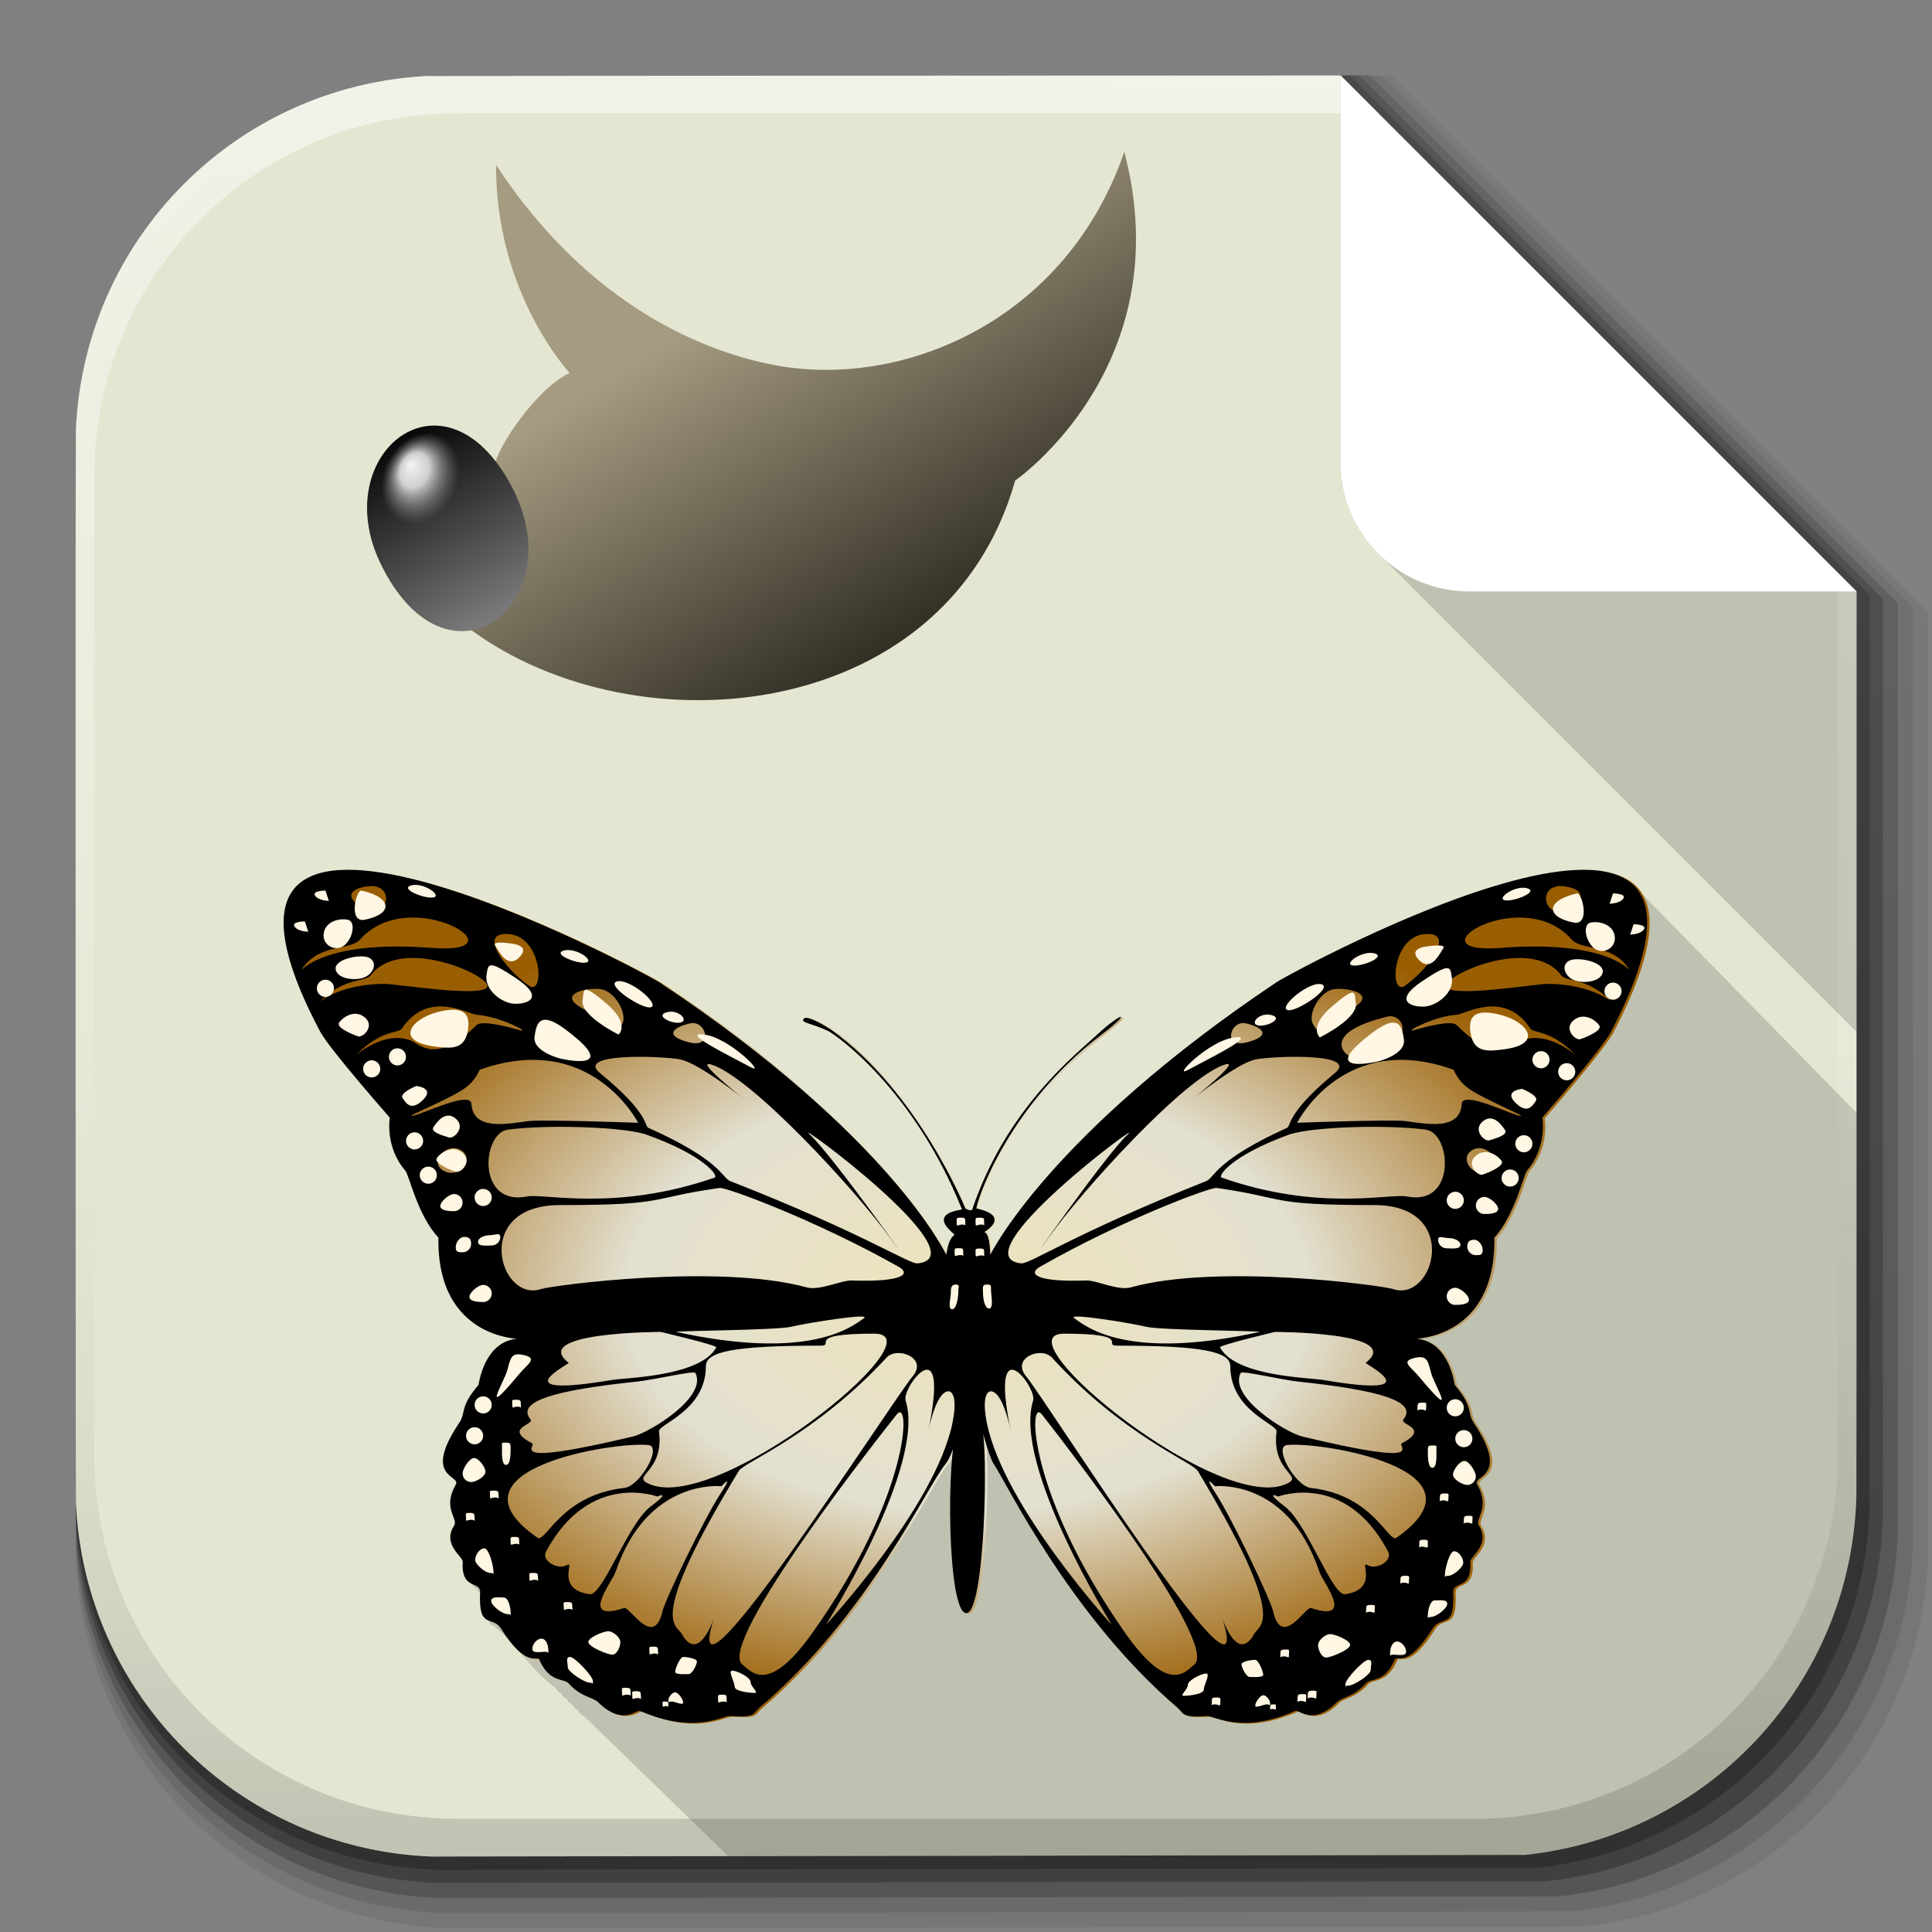 <?xml version="1.0" encoding="UTF-8" standalone="no"?>
<!-- Created with Inkscape (http://www.inkscape.org/) -->

<svg
   xmlns:dc="http://purl.org/dc/elements/1.1/"
   xmlns:cc="http://creativecommons.org/ns#"
   xmlns:rdf="http://www.w3.org/1999/02/22-rdf-syntax-ns#"
   xmlns:svg="http://www.w3.org/2000/svg"
   xmlns="http://www.w3.org/2000/svg"
   xmlns:xlink="http://www.w3.org/1999/xlink"
   xmlns:sodipodi="http://sodipodi.sourceforge.net/DTD/sodipodi-0.dtd"
   xmlns:inkscape="http://www.inkscape.org/namespaces/inkscape"
   width="512"
   height="512"
   id="svg2"
   version="1.1"
   inkscape:version="0.48.4 r9939"
   sodipodi:docname="image-png2.svg"
   inkscape:export-filename="/home/alecive/Scrivania/firefoxTest1.png"
   inkscape:export-xdpi="100"
   inkscape:export-ydpi="100">
  <rect width="100%" height="100%" fill="#808080" stroke="none"/>
  <sodipodi:namedview
     id="base"
     pagecolor="#ffffff"
     bordercolor="#666666"
     borderopacity="1.0"
     inkscape:pageopacity="0.0"
     inkscape:pageshadow="2"
     inkscape:zoom="1.1"
     inkscape:cx="127.18182"
     inkscape:cy="207.38884"
     inkscape:document-units="px"
     inkscape:current-layer="svg2"
     showgrid="false"
     inkscape:window-width="1920"
     inkscape:window-height="1032"
     inkscape:window-x="0"
     inkscape:window-y="0"
     inkscape:window-maximized="1"
     inkscape:object-paths="false"
     inkscape:snap-intersection-paths="false"
     inkscape:object-nodes="true"
     inkscape:snap-smooth-nodes="true"
     inkscape:snap-nodes="true" />
  <defs
     id="defs4">
    <linearGradient
       id="linearGradient3939">
      <stop
         style="stop-color:#ede3bb;stop-opacity:1;"
         offset="0"
         id="stop3941" />
      <stop
         id="stop3966"
         offset="0.5"
         style="stop-color:#e3e0d0;stop-opacity:1;" />
      <stop
         style="stop-color:#9a5e02;stop-opacity:1;"
         offset="1"
         id="stop3943" />
    </linearGradient>
    <inkscape:perspective
       id="perspective3188"
       inkscape:persp3d-origin="256 : 170.66667 : 1"
       inkscape:vp_z="512 : 256 : 1"
       inkscape:vp_y="0 : 1000 : 0"
       inkscape:vp_x="0 : 256 : 1"
       sodipodi:type="inkscape:persp3d" />
    <linearGradient
       id="linearGradient3170">
      <stop
         id="stop3172"
         offset="0"
         style="stop-color:#cc7110;stop-opacity:1;" />
      <stop
         id="stop3174"
         offset="1"
         style="stop-color:#673f0b;stop-opacity:0.784;" />
    </linearGradient>
    <linearGradient
       id="linearGradient3938">
      <stop
         id="stop3940"
         offset="0"
         style="stop-color:#b1f1ee;stop-opacity:0.931;" />
      <stop
         id="stop3942"
         offset="1"
         style="stop-color:#132682;stop-opacity:1;" />
    </linearGradient>
    <linearGradient
       y2="48.085"
       x2="78.466"
       y1="56.301"
       x1="64.478"
       gradientUnits="userSpaceOnUse"
       id="XMLID_74_-8-1">
      <stop
         id="stop155-3-8"
         style="stop-color:#ffffff;stop-opacity:1;"
         offset="0" />
      <stop
         id="stop157-94-6"
         style="stop-color:#e6e6e6;stop-opacity:1;"
         offset="1" />
    </linearGradient>
    <radialGradient
       gradientUnits="userSpaceOnUse"
       gradientTransform="matrix(1,0,0,1.05,0,-19.271)"
       r="191.619"
       fy="385.484"
       fx="558.354"
       cy="385.484"
       cx="558.354"
       id="radialGradient3867"
       xlink:href="#XMLID_74_-8-1"
       inkscape:collect="always" />
    <linearGradient
       y2="217.459"
       x2="200.051"
       y1="185.074"
       x1="200.051"
       gradientUnits="userSpaceOnUse"
       id="SVGID_2_">
      <stop
         id="stop13"
         style="stop-color:#61B74A"
         offset="0" />
      <stop
         id="stop15"
         style="stop-color:#449934"
         offset="1" />
    </linearGradient>
    <linearGradient
       inkscape:collect="always"
       xlink:href="#SVGID_2_"
       id="linearGradient3021"
       gradientUnits="userSpaceOnUse"
       gradientTransform="matrix(13.578,0,0,13.578,-2026.162,-2566.71)"
       x1="200.051"
       y1="185.074"
       x2="200.051"
       y2="217.459" />
    <linearGradient
       x1="19.245"
       y1="21.031"
       x2="19.36"
       gradientUnits="userSpaceOnUse"
       y2="44.984"
       id="linearGradient2460">
      <stop
         offset="0"
         style="stop-color:#fafafa;stop-opacity:1;"
         id="stop3602" />
      <stop
         offset="1"
         style="stop-color:#f0f0f0;stop-opacity:1;"
         id="stop3604" />
    </linearGradient>
    <linearGradient
       inkscape:collect="always"
       xlink:href="#linearGradient2460"
       id="linearGradient3096"
       gradientUnits="userSpaceOnUse"
       gradientTransform="matrix(11.077,0,0,11.077,-9.852,-20.578)"
       x1="19.245"
       y1="21.031"
       x2="19.36"
       y2="44.984" />
    <linearGradient
       inkscape:collect="always"
       xlink:href="#ButtonShadow-0-1-1-5"
       id="linearGradient4114-2"
       gradientUnits="userSpaceOnUse"
       gradientTransform="matrix(1.032,0,0,1.032,-830.864,592.678)"
       x1="1012.513"
       y1="484.417"
       x2="1006.808"
       y2="20.626" />
    <linearGradient
       x1="45.448"
       y1="92.54"
       x2="45.448"
       y2="7.017"
       id="ButtonShadow-0-1-1-5"
       gradientUnits="userSpaceOnUse"
       gradientTransform="matrix(1.006,0,0,0.994,100,0)">
      <stop
         id="stop3750-8-9-3-6"
         style="stop-color:#000000;stop-opacity:1"
         offset="0" />
      <stop
         id="stop3752-5-6-4-2"
         style="stop-color:#000000;stop-opacity:0.588"
         offset="1" />
    </linearGradient>
    <linearGradient
       inkscape:collect="always"
       xlink:href="#ButtonShadow-0-1-1-5"
       id="linearGradient4112-2"
       gradientUnits="userSpaceOnUse"
       gradientTransform="matrix(1.04,0,0,1.04,-837.951,592.518)"
       x1="1012.513"
       y1="484.417"
       x2="1006.808"
       y2="20.626" />
    <linearGradient
       x1="45.448"
       y1="92.54"
       x2="45.448"
       y2="7.017"
       id="linearGradient5292"
       gradientUnits="userSpaceOnUse"
       gradientTransform="matrix(1.006,0,0,0.994,100,0)">
      <stop
         id="stop5294"
         style="stop-color:#000000;stop-opacity:1"
         offset="0" />
      <stop
         id="stop5296"
         style="stop-color:#000000;stop-opacity:0.588"
         offset="1" />
    </linearGradient>
    <linearGradient
       inkscape:collect="always"
       xlink:href="#ButtonShadow-0-1-1-5"
       id="linearGradient4110-6"
       gradientUnits="userSpaceOnUse"
       gradientTransform="matrix(1.023,0,0,1.023,-823.777,592.838)"
       x1="1012.513"
       y1="484.417"
       x2="1006.808"
       y2="20.626" />
    <linearGradient
       x1="45.448"
       y1="92.54"
       x2="45.448"
       y2="7.017"
       id="linearGradient5299"
       gradientUnits="userSpaceOnUse"
       gradientTransform="matrix(1.006,0,0,0.994,100,0)">
      <stop
         id="stop5301"
         style="stop-color:#000000;stop-opacity:1"
         offset="0" />
      <stop
         id="stop5303"
         style="stop-color:#000000;stop-opacity:0.588"
         offset="1" />
    </linearGradient>
    <linearGradient
       inkscape:collect="always"
       xlink:href="#ButtonShadow-0-1-1-5"
       id="linearGradient4116-6"
       gradientUnits="userSpaceOnUse"
       gradientTransform="matrix(1.015,0,0,1.015,-816.69,592.997)"
       x1="1012.513"
       y1="484.417"
       x2="1006.808"
       y2="20.626" />
    <linearGradient
       x1="45.448"
       y1="92.54"
       x2="45.448"
       y2="7.017"
       id="linearGradient5306"
       gradientUnits="userSpaceOnUse"
       gradientTransform="matrix(1.006,0,0,0.994,100,0)">
      <stop
         id="stop5308"
         style="stop-color:#000000;stop-opacity:1"
         offset="0" />
      <stop
         id="stop5310"
         style="stop-color:#000000;stop-opacity:0.588"
         offset="1" />
    </linearGradient>
    <linearGradient
       y2="20.626"
       x2="1006.808"
       y1="484.417"
       x1="1012.513"
       gradientTransform="matrix(1.007,0,0,1.007,-810.489,593.137)"
       gradientUnits="userSpaceOnUse"
       id="linearGradient3372"
       xlink:href="#ButtonShadow-0-1-1-5"
       inkscape:collect="always" />
    <linearGradient
       x1="45.448"
       y1="92.54"
       x2="45.448"
       y2="7.017"
       id="linearGradient5313"
       gradientUnits="userSpaceOnUse"
       gradientTransform="matrix(1.006,0,0,0.994,100,0)">
      <stop
         id="stop5315"
         style="stop-color:#000000;stop-opacity:1"
         offset="0" />
      <stop
         id="stop5317"
         style="stop-color:#000000;stop-opacity:0.588"
         offset="1" />
    </linearGradient>
    <linearGradient
       inkscape:collect="always"
       xlink:href="#linearGradient4487"
       id="linearGradient4082"
       gradientUnits="userSpaceOnUse"
       gradientTransform="translate(-146.22,369.088)"
       x1="1016.104"
       y1="476.26"
       x2="1011.953"
       y2="251.661" />
    <linearGradient
       id="linearGradient4487">
      <stop
         id="stop4489"
         style="stop-color:#000000;stop-opacity:1"
         offset="0" />
      <stop
         id="stop4491"
         style="stop-color:#000000;stop-opacity:0"
         offset="1" />
    </linearGradient>
    <linearGradient
       id="linearGradient3737">
      <stop
         id="stop3739"
         style="stop-color:#ffffff;stop-opacity:1"
         offset="0" />
      <stop
         id="stop3741"
         style="stop-color:#ffffff;stop-opacity:0"
         offset="1" />
    </linearGradient>
    <linearGradient
       id="linearGradient4046">
      <stop
         id="stop4048"
         style="stop-color:#000000;stop-opacity:1;"
         offset="0" />
      <stop
         id="stop4050"
         style="stop-color:#ffffff;stop-opacity:0.2"
         offset="1" />
    </linearGradient>
    <linearGradient
       y2="20.626"
       x2="1006.808"
       y1="484.417"
       x1="1012.513"
       gradientTransform="matrix(1.007,0,0,1.007,-810.489,593.137)"
       gradientUnits="userSpaceOnUse"
       id="linearGradient5342"
       xlink:href="#ButtonShadow-0-1-1-5"
       inkscape:collect="always" />
    <linearGradient
       inkscape:collect="always"
       xlink:href="#ButtonShadow-0-1-1-5-9"
       id="linearGradient4114-2-6"
       gradientUnits="userSpaceOnUse"
       gradientTransform="matrix(1.032,0,0,1.032,-830.864,592.678)"
       x1="1012.513"
       y1="484.417"
       x2="1006.808"
       y2="20.626" />
    <linearGradient
       x1="45.448"
       y1="92.54"
       x2="45.448"
       y2="7.017"
       id="ButtonShadow-0-1-1-5-9"
       gradientUnits="userSpaceOnUse"
       gradientTransform="matrix(1.006,0,0,0.994,100,0)">
      <stop
         id="stop3750-8-9-3-6-4"
         style="stop-color:#000000;stop-opacity:1"
         offset="0" />
      <stop
         id="stop3752-5-6-4-2-9"
         style="stop-color:#000000;stop-opacity:0.588"
         offset="1" />
    </linearGradient>
    <linearGradient
       inkscape:collect="always"
       xlink:href="#ButtonShadow-0-1-1-5-9"
       id="linearGradient4112-2-6"
       gradientUnits="userSpaceOnUse"
       gradientTransform="matrix(1.04,0,0,1.04,-837.951,592.518)"
       x1="1012.513"
       y1="484.417"
       x2="1006.808"
       y2="20.626" />
    <linearGradient
       x1="45.448"
       y1="92.54"
       x2="45.448"
       y2="7.017"
       id="linearGradient5292-5"
       gradientUnits="userSpaceOnUse"
       gradientTransform="matrix(1.006,0,0,0.994,100,0)">
      <stop
         id="stop5294-8"
         style="stop-color:#000000;stop-opacity:1"
         offset="0" />
      <stop
         id="stop5296-4"
         style="stop-color:#000000;stop-opacity:0.588"
         offset="1" />
    </linearGradient>
    <linearGradient
       inkscape:collect="always"
       xlink:href="#ButtonShadow-0-1-1-5-9"
       id="linearGradient4110-6-7"
       gradientUnits="userSpaceOnUse"
       gradientTransform="matrix(1.023,0,0,1.023,-823.777,592.838)"
       x1="1012.513"
       y1="484.417"
       x2="1006.808"
       y2="20.626" />
    <linearGradient
       x1="45.448"
       y1="92.54"
       x2="45.448"
       y2="7.017"
       id="linearGradient5299-2"
       gradientUnits="userSpaceOnUse"
       gradientTransform="matrix(1.006,0,0,0.994,100,0)">
      <stop
         id="stop5301-9"
         style="stop-color:#000000;stop-opacity:1"
         offset="0" />
      <stop
         id="stop5303-1"
         style="stop-color:#000000;stop-opacity:0.588"
         offset="1" />
    </linearGradient>
    <linearGradient
       inkscape:collect="always"
       xlink:href="#ButtonShadow-0-1-1-5-9"
       id="linearGradient4116-6-3"
       gradientUnits="userSpaceOnUse"
       gradientTransform="matrix(1.015,0,0,1.015,-816.69,592.997)"
       x1="1012.513"
       y1="484.417"
       x2="1006.808"
       y2="20.626" />
    <linearGradient
       x1="45.448"
       y1="92.54"
       x2="45.448"
       y2="7.017"
       id="linearGradient5306-9"
       gradientUnits="userSpaceOnUse"
       gradientTransform="matrix(1.006,0,0,0.994,100,0)">
      <stop
         id="stop5308-0"
         style="stop-color:#000000;stop-opacity:1"
         offset="0" />
      <stop
         id="stop5310-6"
         style="stop-color:#000000;stop-opacity:0.588"
         offset="1" />
    </linearGradient>
    <linearGradient
       y2="20.626"
       x2="1006.808"
       y1="484.417"
       x1="1012.513"
       gradientTransform="matrix(1.007,0,0,1.007,-810.489,593.137)"
       gradientUnits="userSpaceOnUse"
       id="linearGradient3372-9"
       xlink:href="#ButtonShadow-0-1-1-5-9"
       inkscape:collect="always" />
    <linearGradient
       x1="45.448"
       y1="92.54"
       x2="45.448"
       y2="7.017"
       id="linearGradient5313-8"
       gradientUnits="userSpaceOnUse"
       gradientTransform="matrix(1.006,0,0,0.994,100,0)">
      <stop
         id="stop5315-8"
         style="stop-color:#000000;stop-opacity:1"
         offset="0" />
      <stop
         id="stop5317-1"
         style="stop-color:#000000;stop-opacity:0.588"
         offset="1" />
    </linearGradient>
    <linearGradient
       inkscape:collect="always"
       xlink:href="#linearGradient4487-8"
       id="linearGradient4082-7"
       gradientUnits="userSpaceOnUse"
       gradientTransform="translate(-146.22,369.088)"
       x1="1016.104"
       y1="476.26"
       x2="1011.953"
       y2="251.661" />
    <linearGradient
       id="linearGradient4487-8">
      <stop
         id="stop4489-0"
         style="stop-color:#000000;stop-opacity:1"
         offset="0" />
      <stop
         id="stop4491-4"
         style="stop-color:#000000;stop-opacity:0"
         offset="1" />
    </linearGradient>
    <linearGradient
       inkscape:collect="always"
       xlink:href="#linearGradient3737-8"
       id="linearGradient4084-7"
       gradientUnits="userSpaceOnUse"
       gradientTransform="translate(778.6,-360.56)"
       x1="993.439"
       y1="51.512"
       x2="988.786"
       y2="363.738" />
    <linearGradient
       id="linearGradient3737-8">
      <stop
         id="stop3739-4"
         style="stop-color:#ffffff;stop-opacity:1"
         offset="0" />
      <stop
         id="stop3741-7"
         style="stop-color:#ffffff;stop-opacity:0"
         offset="1" />
    </linearGradient>
    <linearGradient
       inkscape:collect="always"
       xlink:href="#linearGradient4046-2"
       id="linearGradient4086-1"
       gradientUnits="userSpaceOnUse"
       x1="1764.649"
       y1="155.597"
       x2="1763.69"
       y2="-55.941" />
    <linearGradient
       id="linearGradient4046-2">
      <stop
         id="stop4048-2"
         style="stop-color:#000000;stop-opacity:1;"
         offset="0" />
      <stop
         id="stop4050-7"
         style="stop-color:#ffffff;stop-opacity:0.2"
         offset="1" />
    </linearGradient>
    <linearGradient
       y2="20.626"
       x2="1006.808"
       y1="484.417"
       x1="1012.513"
       gradientTransform="matrix(1.007,0,0,1.007,-810.489,593.137)"
       gradientUnits="userSpaceOnUse"
       id="linearGradient5342-3"
       xlink:href="#ButtonShadow-0-1-1-5-9"
       inkscape:collect="always" />
    <linearGradient
       id="linearGradient4487-1">
      <stop
         id="stop4489-6"
         style="stop-color:#000000;stop-opacity:1"
         offset="0" />
      <stop
         id="stop4491-0"
         style="stop-color:#000000;stop-opacity:0"
         offset="1" />
    </linearGradient>
    <linearGradient
       inkscape:collect="always"
       xlink:href="#linearGradient3737-9"
       id="linearGradient4084-8"
       gradientUnits="userSpaceOnUse"
       gradientTransform="translate(778.6,-360.56)"
       x1="993.439"
       y1="51.512"
       x2="988.786"
       y2="363.738" />
    <linearGradient
       id="linearGradient3737-9">
      <stop
         id="stop3739-7"
         style="stop-color:#ffffff;stop-opacity:1"
         offset="0" />
      <stop
         id="stop3741-4"
         style="stop-color:#ffffff;stop-opacity:0"
         offset="1" />
    </linearGradient>
    <linearGradient
       inkscape:collect="always"
       xlink:href="#linearGradient4046-3"
       id="linearGradient4086-12"
       gradientUnits="userSpaceOnUse"
       x1="1764.649"
       y1="155.597"
       x2="1763.69"
       y2="-55.941" />
    <linearGradient
       id="linearGradient4046-3">
      <stop
         id="stop4048-7"
         style="stop-color:#000000;stop-opacity:1;"
         offset="0" />
      <stop
         id="stop4050-73"
         style="stop-color:#ffffff;stop-opacity:0.2"
         offset="1" />
    </linearGradient>
    <linearGradient
       id="linearGradient2760">
      <stop
         style="stop-color:#ffffff;stop-opacity:1;"
         offset="0"
         id="stop2770" />
      <stop
         style="stop-color:#a9a9a9;stop-opacity:1;"
         offset="1"
         id="stop2764" />
    </linearGradient>
    <linearGradient
       id="linearGradient4846">
      <stop
         id="stop4848"
         style="stop-color:#1a1a1a;stop-opacity:1"
         offset="0" />
      <stop
         id="stop4856"
         style="stop-color:#1e1e1e;stop-opacity:1;"
         offset="1" />
    </linearGradient>
    <linearGradient
       id="linearGradient4922">
      <stop
         offset="0"
         style="stop-color:#1a1a1a;stop-opacity:1"
         id="stop4924" />
      <stop
         offset="0.156"
         style="stop-color:#636363;stop-opacity:1"
         id="stop4926" />
      <stop
         offset="0.332"
         style="stop-color:#b4b4b4;stop-opacity:1"
         id="stop4928" />
      <stop
         offset="0.536"
         style="stop-color:#636363;stop-opacity:1"
         id="stop4930" />
      <stop
         offset="1"
         style="stop-color:#000000;stop-opacity:1"
         id="stop4932" />
    </linearGradient>
    <linearGradient
       inkscape:collect="always"
       xlink:href="#linearGradient4888"
       id="linearGradient4884"
       gradientUnits="userSpaceOnUse"
       gradientTransform="matrix(1.276,0,0,1.276,-135.894,2.45)"
       spreadMethod="reflect"
       x1="201.331"
       y1="152.12"
       x2="166.775"
       y2="110.86" />
    <linearGradient
       id="linearGradient4888">
      <stop
         id="stop4892"
         style="stop-color:#c0821c;stop-opacity:1;"
         offset="0" />
      <stop
         offset="1"
         style="stop-color:#e4ae48;stop-opacity:1;"
         id="stop4894" />
    </linearGradient>
    <linearGradient
       inkscape:collect="always"
       xlink:href="#linearGradient4898"
       id="linearGradient4882"
       x1="13.021"
       y1="160.826"
       x2="258.222"
       y2="158.472"
       gradientUnits="userSpaceOnUse" />
    <linearGradient
       id="linearGradient4898">
      <stop
         id="stop4900"
         style="stop-color:#d78617;stop-opacity:1;"
         offset="0" />
      <stop
         id="stop4902"
         style="stop-color:#5c1234;stop-opacity:1;"
         offset="1" />
    </linearGradient>
    <linearGradient
       gradientTransform="scale(1.006,0.994)"
       gradientUnits="userSpaceOnUse"
       id="ButtonShadow"
       y2="7.017"
       x2="45.448"
       y1="92.54"
       x1="45.448">
      <stop
         offset="0"
         style="stop-color:#000000;stop-opacity:1"
         id="stop3750" />
      <stop
         offset="1"
         style="stop-color:#000000;stop-opacity:0.588"
         id="stop3752" />
    </linearGradient>
    <filter
       id="filter3174"
       color-interpolation-filters="sRGB">
      <feGaussianBlur
         id="feGaussianBlur3176"
         stdDeviation="1.71" />
    </filter>
    <linearGradient
       id="linearGradient10386">
      <stop
         offset="0"
         style="stop-color:#ffffff;stop-opacity:1"
         id="stop10388" />
      <stop
         offset="1"
         style="stop-color:#ffffff;stop-opacity:0"
         id="stop10390" />
    </linearGradient>
    <linearGradient
       inkscape:collect="always"
       xlink:href="#linearGradient2760"
       id="linearGradient8264"
       gradientUnits="userSpaceOnUse"
       gradientTransform="matrix(1.846,0,0,1.846,-123.733,86.826)"
       spreadMethod="reflect"
       x1="212.864"
       y1="11.425"
       x2="214.266"
       y2="168.283" />
    <linearGradient
       y2="36.644"
       x2="19.36"
       y1="6.295"
       x1="18.93"
       gradientTransform="matrix(12.103,0,0,12.103,-34.468,-46.187)"
       gradientUnits="userSpaceOnUse"
       id="linearGradient3157"
       xlink:href="#linearGradient2460"
       inkscape:collect="always" />
    <linearGradient
       inkscape:collect="always"
       xlink:href="#linearGradient4321"
       id="acyl_gradient"
       x1="0"
       y1="0"
       x2="1"
       y2="1" />
    <linearGradient
       id="linearGradient4321">
      <stop
         style="stop-color:#ee0c0c;stop-opacity:1;"
         offset="0"
         id="stop1" />
      <stop
         style="stop-color:#7a0404;stop-opacity:1;"
         offset="1"
         id="stop2" />
    </linearGradient>
    <radialGradient
       inkscape:collect="always"
       xlink:href="#linearGradient4321"
       id="radialGradient3928"
       cx="94.71"
       cy="98.693"
       fx="94.71"
       fy="98.693"
       r="150"
       gradientTransform="matrix(2.425,-0.008,0.008,2.372,-135.718,-134.647)"
       gradientUnits="userSpaceOnUse" />
    <radialGradient
       inkscape:collect="always"
       xlink:href="#linearGradient4321"
       id="radialGradient3932"
       gradientUnits="userSpaceOnUse"
       gradientTransform="matrix(2.425,-0.008,0.008,2.372,-135.718,-134.647)"
       cx="94.71"
       cy="98.693"
       fx="94.71"
       fy="98.693"
       r="150" />
    <radialGradient
       r="150"
       fy="112.575"
       fx="110.737"
       cy="112.575"
       cx="110.737"
       gradientTransform="matrix(1.653,0.006,-0.005,1.462,-50.507,-35.439)"
       gradientUnits="userSpaceOnUse"
       id="radialGradient3140"
       xlink:href="#linearGradient3938"
       inkscape:collect="always" />
    <linearGradient
       inkscape:collect="always"
       xlink:href="#ButtonShadow-0-1-1-5-9-5"
       id="linearGradient5925"
       gradientUnits="userSpaceOnUse"
       gradientTransform="matrix(1.007,0,0,1.007,261.627,527.411)"
       x1="-112.345"
       y1="572.447"
       x2="-109.975"
       y2="107.9" />
    <linearGradient
       x1="45.448"
       y1="92.54"
       x2="45.448"
       y2="7.017"
       id="ButtonShadow-0-1-1-5-9-5"
       gradientUnits="userSpaceOnUse"
       gradientTransform="matrix(1.006,0,0,0.994,100,0)">
      <stop
         id="stop3750-8-9-3-6-4-0"
         style="stop-color:#000000;stop-opacity:1"
         offset="0" />
      <stop
         id="stop3752-5-6-4-2-9-8"
         style="stop-color:#000000;stop-opacity:0.588"
         offset="1" />
    </linearGradient>
    <linearGradient
       inkscape:collect="always"
       xlink:href="#ButtonShadow-0-1-1-5-9-5"
       id="linearGradient5927"
       gradientUnits="userSpaceOnUse"
       gradientTransform="matrix(1.032,0,0,1.032,268.778,524.784)"
       x1="-112.345"
       y1="572.447"
       x2="-109.975"
       y2="107.9" />
    <linearGradient
       x1="45.448"
       y1="92.54"
       x2="45.448"
       y2="7.017"
       id="linearGradient3129"
       gradientUnits="userSpaceOnUse"
       gradientTransform="matrix(1.006,0,0,0.994,100,0)">
      <stop
         id="stop3131"
         style="stop-color:#000000;stop-opacity:1"
         offset="0" />
      <stop
         id="stop3133"
         style="stop-color:#000000;stop-opacity:0.588"
         offset="1" />
    </linearGradient>
    <linearGradient
       inkscape:collect="always"
       xlink:href="#ButtonShadow-0-1-1-5-9-5"
       id="linearGradient5929"
       gradientUnits="userSpaceOnUse"
       gradientTransform="matrix(1.015,0,0,1.015,263.804,526.611)"
       x1="-112.345"
       y1="572.447"
       x2="-109.975"
       y2="107.9" />
    <linearGradient
       x1="45.448"
       y1="92.54"
       x2="45.448"
       y2="7.017"
       id="linearGradient3136"
       gradientUnits="userSpaceOnUse"
       gradientTransform="matrix(1.006,0,0,0.994,100,0)">
      <stop
         id="stop3138"
         style="stop-color:#000000;stop-opacity:1"
         offset="0" />
      <stop
         id="stop3140"
         style="stop-color:#000000;stop-opacity:0.588"
         offset="1" />
    </linearGradient>
    <linearGradient
       inkscape:collect="always"
       xlink:href="#ButtonShadow-0-1-1-5-9-5"
       id="linearGradient5931"
       gradientUnits="userSpaceOnUse"
       gradientTransform="matrix(1.023,0,0,1.023,266.292,525.697)"
       x1="-112.345"
       y1="572.447"
       x2="-109.975"
       y2="107.9" />
    <linearGradient
       x1="45.448"
       y1="92.54"
       x2="45.448"
       y2="7.017"
       id="linearGradient3143"
       gradientUnits="userSpaceOnUse"
       gradientTransform="matrix(1.006,0,0,0.994,100,0)">
      <stop
         id="stop3145"
         style="stop-color:#000000;stop-opacity:1"
         offset="0" />
      <stop
         id="stop3147"
         style="stop-color:#000000;stop-opacity:0.588"
         offset="1" />
    </linearGradient>
    <linearGradient
       inkscape:collect="always"
       xlink:href="#ButtonShadow-0-1-1-5-9-5"
       id="linearGradient5933"
       gradientUnits="userSpaceOnUse"
       gradientTransform="matrix(1.04,0,0,1.04,271.266,523.87)"
       x1="-112.345"
       y1="572.447"
       x2="-109.975"
       y2="107.9" />
    <linearGradient
       x1="45.448"
       y1="92.54"
       x2="45.448"
       y2="7.017"
       id="linearGradient3150"
       gradientUnits="userSpaceOnUse"
       gradientTransform="matrix(1.006,0,0,0.994,100,0)">
      <stop
         id="stop3152"
         style="stop-color:#000000;stop-opacity:1"
         offset="0" />
      <stop
         id="stop3154"
         style="stop-color:#000000;stop-opacity:0.588"
         offset="1" />
    </linearGradient>
    <linearGradient
       inkscape:collect="always"
       xlink:href="#linearGradient3737-9-0"
       id="linearGradient4084-8-2"
       gradientUnits="userSpaceOnUse"
       gradientTransform="translate(-753.587,-30.143)"
       x1="993.439"
       y1="51.512"
       x2="988.786"
       y2="363.738" />
    <linearGradient
       id="linearGradient3737-9-0">
      <stop
         id="stop3739-7-5"
         style="stop-color:#ffffff;stop-opacity:1"
         offset="0" />
      <stop
         id="stop3741-4-2"
         style="stop-color:#ffffff;stop-opacity:0"
         offset="1" />
    </linearGradient>
    <linearGradient
       gradientTransform="translate(-1532.187,330.416)"
       inkscape:collect="always"
       xlink:href="#linearGradient4046-3-3"
       id="linearGradient4086-12-9"
       gradientUnits="userSpaceOnUse"
       x1="1764.649"
       y1="155.597"
       x2="1763.69"
       y2="-55.941" />
    <linearGradient
       id="linearGradient4046-3-3">
      <stop
         id="stop4048-7-5"
         style="stop-color:#000000;stop-opacity:1;"
         offset="0" />
      <stop
         id="stop4050-73-5"
         style="stop-color:#ffffff;stop-opacity:0.2"
         offset="1" />
    </linearGradient>
    <linearGradient
       inkscape:collect="always"
       xlink:href="#linearGradient5059"
       id="linearGradient5071"
       gradientUnits="userSpaceOnUse"
       x1="102.875"
       y1="170.422"
       x2="153.125"
       y2="170.422" />
    <linearGradient
       id="linearGradient5059">
      <stop
         style="stop-color:#0b0826;stop-opacity:0.498;"
         offset="0"
         id="stop5061" />
      <stop
         style="stop-color:#0b0826;stop-opacity:1;"
         offset="1"
         id="stop5063" />
    </linearGradient>
    <linearGradient
       y2="170.422"
       x2="153.125"
       y1="170.422"
       x1="102.875"
       gradientUnits="userSpaceOnUse"
       id="linearGradient3985"
       xlink:href="#linearGradient5059"
       inkscape:collect="always" />
    <radialGradient
       inkscape:collect="always"
       xlink:href="#linearGradient3938"
       id="radialGradient14612"
       cx="244.265"
       cy="286.954"
       fx="244.265"
       fy="286.954"
       r="62.546"
       gradientTransform="matrix(1,0,0,1.204,0,-58.435)"
       gradientUnits="userSpaceOnUse"
       spreadMethod="pad" />
    <radialGradient
       inkscape:collect="always"
       xlink:href="#linearGradient3939"
       id="radialGradient3945"
       cx="256.485"
       cy="343.732"
       fx="256.485"
       fy="343.732"
       r="180.676"
       gradientTransform="matrix(1,0,0,0.626,0,128.676)"
       gradientUnits="userSpaceOnUse" />
    <radialGradient
       r="47.138"
       fy="505.405"
       fx="-306.674"
       cy="500.713"
       cx="-326.66"
       gradientTransform="matrix(-0.167,-0.132,0.144,-0.223,-15.18,195.405)"
       gradientUnits="userSpaceOnUse"
       id="radialGradient3080"
       xlink:href="#linearGradient11376"
       inkscape:collect="always" />
    <linearGradient
       id="linearGradient11376">
      <stop
         style="stop-color:#f5f5f5;stop-opacity:1;"
         offset="0"
         id="stop11378" />
      <stop
         id="stop11382"
         offset="0.375"
         style="stop-color:#f5f5f5;stop-opacity:0.825;" />
      <stop
         style="stop-color: rgb(145, 145, 145); stop-opacity: 0;"
         offset="1"
         id="stop11380" />
    </linearGradient>
    <linearGradient
       y2="458.202"
       x2="-360.066"
       y1="673.202"
       x1="-240.066"
       gradientTransform="matrix(0.281,0,0,0.281,207.49,-16.937)"
       gradientUnits="userSpaceOnUse"
       id="linearGradient3083"
       xlink:href="#linearGradient5813"
       inkscape:collect="always" />
    <linearGradient
       id="linearGradient5813">
      <stop
         id="stop5815"
         offset="0"
         style="stop-color: rgb(147, 147, 147); stop-opacity: 1;" />
      <stop
         id="stop5817"
         offset="1"
         style="stop-color: rgb(0, 0, 0); stop-opacity: 1;" />
    </linearGradient>
    <linearGradient
       y2="678.85"
       x2="93.041"
       y1="374.85"
       x1="-98.062"
       gradientTransform="matrix(0.281,0,0,0.281,207.49,-16.937)"
       gradientUnits="userSpaceOnUse"
       id="linearGradient3086"
       xlink:href="#linearGradient7423"
       inkscape:collect="always" />
    <linearGradient
       id="linearGradient7423"
       inkscape:collect="always">
      <stop
         id="stop7425"
         offset="0"
         style="stop-color: rgb(165, 155, 129); stop-opacity: 1;" />
      <stop
         id="stop7427"
         offset="1"
         style="stop-color: rgb(49, 46, 36); stop-opacity: 1;" />
    </linearGradient>
  </defs>
  <g
     id="layer1"
     inkscape:groupmode="layer"
     inkscape:label="Livello 1"
     transform="translate(0,-540.362)" />
  <g
     id="g2036"
     transform="matrix(1.1,0,0,0.444,95.081,256.393)">
    <g
       id="g3712"
       style="opacity:0.4"
       transform="matrix(1.053,0,0,1.286,-1.263,-13.429)" />
  </g>
  <g
     transform="translate(97.481,231.282)"
     id="g3541" />
  <g
     transform="translate(97.481,231.282)"
     id="g3536" />
  <g
     id="g4076"
     transform="translate(-605.519,-353.968)">
    <g
       transform="translate(-926.668,684.384)"
       id="g4038" />
  </g>
  <g
     id="g5918"
     transform="translate(54.089,-616.042)">
    <path
       id="path5873"
       d="m 60.99,1111.542 144.328,-0.206 147.527,-0.241 c 49.041,-5.122 87.225,-45.726 88.537,-95.85 9e-4,-0.035 -9e-4,-0.069 0,-0.103 9e-4,-0.414 -8e-4,-0.647 0,-1.067 0.042,-21.503 0.034,-49.942 0.034,-87.765 l 0,-152.514 -68.862,-68.877 -68.897,-68.877 -152.824,0.069 c -40.253,0.017 -69.341,0.041 -91.323,0.103 -50.89,2.755 -91.336,43.548 -93.49,94.611 -0.099,30.63 -0.103,74.757 -0.103,143.018 0,68.269 0.005,112.388 0.103,143.018 2.175,51.557 43.387,92.644 94.969,94.68 z"
       style="opacity:0.25;color:#000000;fill:url(#linearGradient5925);fill-opacity:1;fill-rule:nonzero;stroke:none;stroke-width:1.5;marker:none;visibility:visible;display:inline;overflow:visible;enable-background:accumulate"
       inkscape:connector-curvature="0" />
    <path
       inkscape:connector-curvature="0"
       style="opacity:0.1;color:#000000;fill:url(#linearGradient5927);fill-opacity:1;fill-rule:nonzero;stroke:none;stroke-width:1.5;marker:none;visibility:visible;display:inline;overflow:visible;enable-background:accumulate"
       d="m 63.289,1123.042 147.819,-0.211 151.095,-0.247 c 50.227,-5.246 89.334,-46.832 90.678,-98.168 9e-4,-0.035 -9e-4,-0.07 0,-0.106 9e-4,-0.424 -8e-4,-0.663 0,-1.092 0.043,-22.023 0.035,-51.15 0.035,-89.888 l 0,-156.202 -70.528,-70.543 -70.563,-70.543 -156.52,0.07 c -41.226,0.018 -71.018,0.042 -93.532,0.106 -52.121,2.821 -93.545,44.601 -95.751,96.9 -0.101,31.371 -0.106,76.565 -0.106,146.477 0,69.92 0.005,115.106 0.106,146.477 2.227,52.804 44.436,94.885 97.266,96.97 z"
       id="path5902" />
    <path
       id="path5906"
       d="m 61.69,1115.042 145.391,-0.208 148.613,-0.243 c 49.402,-5.16 87.867,-46.063 89.189,-96.555 9e-4,-0.035 -9e-4,-0.069 0,-0.104 9e-4,-0.417 -8e-4,-0.652 0,-1.074 0.042,-21.661 0.034,-50.31 0.034,-88.411 l 0,-153.636 -69.369,-69.384 -69.404,-69.384 -153.949,0.069 c -40.549,0.017 -69.851,0.042 -91.995,0.104 -51.264,2.775 -92.009,43.868 -94.178,95.308 -0.099,30.856 -0.104,75.308 -0.104,144.071 0,68.771 0.005,113.215 0.104,144.071 2.191,51.937 43.706,93.326 95.668,95.377 z"
       style="opacity:0.25;color:#000000;fill:url(#linearGradient5929);fill-opacity:1;fill-rule:nonzero;stroke:none;stroke-width:1.5;marker:none;visibility:visible;display:inline;overflow:visible;enable-background:accumulate"
       inkscape:connector-curvature="0" />
    <path
       id="path5910"
       d="m 62.49,1119.042 146.605,-0.21 149.854,-0.245 c 49.815,-5.203 88.601,-46.447 89.933,-97.362 9e-4,-0.035 -9e-4,-0.07 0,-0.105 9e-4,-0.42 -8e-4,-0.657 0,-1.083 0.043,-21.842 0.034,-50.73 0.034,-89.149 l 0,-154.919 -69.948,-69.964 -69.983,-69.964 -155.235,0.07 c -40.888,0.018 -70.434,0.042 -92.764,0.105 -51.693,2.798 -92.777,44.235 -94.965,96.104 -0.1,31.114 -0.105,75.936 -0.105,145.274 0,69.346 0.005,114.16 0.105,145.274 2.209,52.37 44.071,94.105 96.467,96.174 z"
       style="opacity:0.2;color:#000000;fill:url(#linearGradient5931);fill-opacity:1;fill-rule:nonzero;stroke:none;stroke-width:1.5;marker:none;visibility:visible;display:inline;overflow:visible;enable-background:accumulate"
       inkscape:connector-curvature="0" />
    <path
       id="path5914"
       d="m 64.089,1127.042 149.033,-0.213 152.336,-0.249 c 50.64,-5.289 90.068,-47.217 91.423,-98.974 10e-4,-0.036 -9e-4,-0.071 0,-0.106 10e-4,-0.427 -8e-4,-0.668 0,-1.101 0.043,-22.204 0.035,-51.57 0.035,-90.626 l 0,-157.485 -71.107,-71.122 -71.142,-71.122 -157.806,0.071 c -41.565,0.018 -71.601,0.043 -94.3,0.107 -52.549,2.845 -94.314,44.967 -96.538,97.696 -0.102,31.629 -0.107,77.194 -0.107,147.68 0,70.494 0.005,116.051 0.106,147.68 2.245,53.238 44.801,95.664 98.065,97.767 z"
       style="opacity:0.08;color:#000000;fill:url(#linearGradient5933);fill-opacity:1;fill-rule:nonzero;stroke:none;stroke-width:1.5;marker:none;visibility:visible;display:inline;overflow:visible;enable-background:accumulate"
       inkscape:connector-curvature="0" />
  </g>
  <path
     id="rect4121"
     d="m 114.376,492 143.262,-0.205 146.438,-0.239 c 48.679,-5.084 86.58,-45.389 87.883,-95.144 8.9e-4,-0.034 -8.7e-4,-0.068 0,-0.102 8.5e-4,-0.411 -8.2e-4,-0.643 0,-1.059 0.042,-21.345 0.034,-49.574 0.034,-87.119 l 0,-151.391 -68.353,-68.37 -68.388,-68.37 -151.695,0.068 c -39.955,0.017 -68.829,0.041 -90.649,0.102 -50.514,2.735 -90.662,43.227 -92.8,93.915 -0.098,30.405 -0.102,74.207 -0.102,141.965 0,67.766 0.005,111.56 0.102,141.965 2.158,51.177 43.066,91.962 94.268,93.983 z"
     style="color:#000000;fill:#e4e6d2;fill-opacity:1;fill-rule:nonzero;stroke:none;stroke-width:1.5;marker:none;visibility:visible;display:inline;overflow:visible;enable-background:accumulate"
     inkscape:connector-curvature="0" />
  <g
     id="g4076-9-1"
     transform="translate(-605.519,-353.968)">
    <g
       transform="translate(-926.668,684.384)"
       id="g4038-9-8">
      <g
         id="g4929">
        <path
           inkscape:connector-curvature="0"
           style="opacity:0.5;color:#000000;fill:url(#linearGradient4084-8-2);fill-opacity:1;fill-rule:nonzero;stroke:none;stroke-width:1.5;marker:none;visibility:visible;display:inline;overflow:visible;enable-background:accumulate"
           d="m 355.25,20 -151.688,0.062 c -39.955,0.017 -68.836,0.032 -90.656,0.094 -4.736,0.256 -9.376,0.853 -13.906,1.75 -1.51,0.299 -3.016,0.633 -4.5,1 -2.226,0.55 -4.431,1.177 -6.594,1.875 -20.904,6.751 -38.688,20.284 -50.812,38.031 -0.108,0.159 -0.236,0.309 -0.344,0.469 -0.306,0.454 -0.607,0.915 -0.906,1.375 -1.618,2.488 -3.108,5.05 -4.5,7.688 -2.416,4.579 -4.508,9.398 -6.188,14.375 -0.014,0.04 -0.018,0.085 -0.031,0.125 -0.482,1.434 -0.927,2.88 -1.344,4.344 -0.208,0.732 -0.402,1.449 -0.594,2.188 -0.027,0.106 -0.067,0.207 -0.094,0.312 -0.163,0.636 -0.318,1.297 -0.469,1.938 -0.175,0.745 -0.342,1.467 -0.5,2.219 -0.042,0.2 -0.084,0.393 -0.125,0.594 -0.114,0.557 -0.208,1.127 -0.312,1.688 -0.141,0.758 -0.283,1.517 -0.406,2.281 -0.124,0.764 -0.238,1.542 -0.344,2.312 -0.212,1.541 -0.391,3.093 -0.531,4.656 -0.14,1.563 -0.246,3.135 -0.312,4.719 C 19.996,144.499 20,188.304 20,256.062 c 0,67.673 -0.003,111.412 0.094,141.812 1.33e-4,0.042 -1.33e-4,0.115 0,0.156 0.003,0.063 -0.003,0.125 0,0.188 0.007,0.166 0.023,0.334 0.031,0.5 0.103,2.1 0.268,4.187 0.5,6.25 0.014,0.126 0.048,0.249 0.062,0.375 0.084,0.719 0.182,1.411 0.281,2.125 0.098,0.703 0.2,1.396 0.312,2.094 0.043,0.27 0.08,0.544 0.125,0.812 0.062,0.363 0.122,0.732 0.188,1.094 0.039,0.218 0.084,0.439 0.125,0.656 0.088,0.466 0.187,0.943 0.281,1.406 0.135,0.664 0.258,1.31 0.406,1.969 0.031,0.137 0.062,0.27 0.094,0.406 0.058,0.252 0.128,0.499 0.188,0.75 0.129,0.542 0.268,1.087 0.406,1.625 0.053,0.208 0.102,0.418 0.156,0.625 0.152,0.576 0.307,1.147 0.469,1.719 0.22,0.779 0.449,1.573 0.688,2.344 0.716,2.312 1.497,4.578 2.375,6.812 0.281,0.717 0.578,1.448 0.875,2.156 0.009,0.021 0.022,0.041 0.031,0.062 0.284,0.677 0.576,1.331 0.875,2 0.029,0.064 0.065,0.124 0.094,0.188 0.281,0.626 0.55,1.256 0.844,1.875 0.05,0.104 0.106,0.208 0.156,0.312 0.276,0.576 0.557,1.149 0.844,1.719 0.069,0.138 0.149,0.269 0.219,0.406 1.444,2.828 3.018,5.59 4.719,8.25 1.276,1.995 2.619,3.92 4.031,5.812 0.471,0.631 0.952,1.256 1.438,1.875 0.971,1.238 1.972,2.468 3,3.656 C 61.815,478.79 88.262,491.871 117.875,492 l 2.625,0 C 67.525,491.6 25,448.823 25,395.75 l 0,-269.5 C 25,72.927 67.927,30 121.25,30 l 244,0 -10,-10 z M 487,151.75 l 0,244 c 0,50.257 -38.128,91.261 -87.156,95.812 l 3.188,0 c 30.127,-2.822 56.216,-19.119 72.219,-42.844 0.441,-0.654 0.887,-1.304 1.312,-1.969 0.426,-0.665 0.84,-1.355 1.25,-2.031 1.229,-2.027 2.385,-4.098 3.469,-6.219 0.361,-0.707 0.718,-1.408 1.062,-2.125 0.344,-0.717 0.673,-1.461 1,-2.188 1.602,-3.555 3.01,-7.202 4.188,-10.969 0.025,-0.082 0.037,-0.168 0.062,-0.25 0.716,-2.312 1.359,-4.68 1.906,-7.062 0.182,-0.794 0.337,-1.573 0.5,-2.375 0.163,-0.802 0.325,-1.629 0.469,-2.438 0.144,-0.809 0.282,-1.622 0.406,-2.438 0.04,-0.262 0.087,-0.518 0.125,-0.781 0.079,-0.554 0.149,-1.099 0.219,-1.656 0.025,-0.198 0.039,-0.396 0.062,-0.594 0.074,-0.623 0.156,-1.248 0.219,-1.875 0.014,-0.135 0.018,-0.272 0.031,-0.406 0.067,-0.7 0.135,-1.389 0.188,-2.094 0.005,-0.062 -0.005,-0.126 0,-0.188 0.047,-0.653 0.09,-1.312 0.125,-1.969 0.006,-0.114 0.025,-0.229 0.031,-0.344 5.1e-4,-0.01 -5e-4,-0.021 0,-0.031 0.039,-0.768 0.073,-1.54 0.094,-2.312 8.9e-4,-0.034 -8.7e-4,-0.06 0,-0.094 1e-4,-0.048 -4e-5,-0.081 0,-0.125 0.008,-0.313 -0.005,-0.624 0,-0.938 0.021,-10.672 0.028,-23.05 0.031,-37.469 0.003,-14.419 0,-30.884 0,-49.656 l 0,-151.375 -5,-5 z"
           transform="translate(1532.187,-330.416)"
           id="rect6809-2-3-8" />
        <path
           inkscape:connector-curvature="0"
           style="opacity:0.15;color:#000000;fill:url(#linearGradient4086-12-9);fill-opacity:1;fill-rule:nonzero;stroke:none;stroke-width:1.5;marker:none;visibility:visible;display:inline;overflow:visible;enable-background:accumulate"
           d="m 112.906,20.156 c -4.736,0.256 -9.376,0.853 -13.906,1.75 -1.51,0.299 -3.016,0.633 -4.5,1 -2.226,0.55 -4.431,1.177 -6.594,1.875 -2.163,0.698 -4.282,1.472 -6.375,2.312 -9.768,3.923 -18.748,9.36 -26.656,16.031 -5.084,4.289 -9.725,9.084 -13.844,14.312 -1.373,1.743 -2.683,3.539 -3.938,5.375 -0.11,0.16 -0.235,0.308 -0.344,0.469 -0.306,0.454 -0.607,0.915 -0.906,1.375 -0.809,1.244 -1.59,2.53 -2.344,3.812 -0.167,0.284 -0.336,0.558 -0.5,0.844 -0.207,0.361 -0.391,0.73 -0.594,1.094 -0.185,0.332 -0.381,0.666 -0.562,1 -0.171,0.315 -0.333,0.62 -0.5,0.938 -0.348,0.659 -0.698,1.332 -1.031,2 -0.667,1.337 -1.3,2.692 -1.906,4.062 -0.88,1.988 -1.719,4.007 -2.469,6.062 -0.026,0.071 -0.037,0.148 -0.062,0.219 -0.255,0.705 -0.51,1.412 -0.75,2.125 -0.006,0.019 0.006,0.044 0,0.062 -0.478,1.425 -0.93,2.859 -1.344,4.312 -0.018,0.063 -0.045,0.125 -0.062,0.188 -0.189,0.669 -0.356,1.326 -0.531,2 -0.03,0.115 -0.064,0.228 -0.094,0.344 -0.16,0.626 -0.321,1.275 -0.469,1.906 -0.141,0.599 -0.277,1.178 -0.406,1.781 -0.056,0.261 -0.102,0.52 -0.156,0.781 -0.02,0.095 -0.043,0.186 -0.062,0.281 -0.111,0.547 -0.21,1.106 -0.312,1.656 -0.048,0.259 -0.11,0.522 -0.156,0.781 -0.089,0.499 -0.169,0.998 -0.25,1.5 -0.051,0.313 -0.109,0.624 -0.156,0.938 -0.069,0.455 -0.125,0.918 -0.188,1.375 -0.106,0.77 -0.193,1.536 -0.281,2.312 -0.088,0.776 -0.18,1.562 -0.25,2.344 -0.139,1.553 -0.246,3.114 -0.312,4.688 -4.41e-4,0.01 4.38e-4,0.021 0,0.031 -2.7e-5,0.008 2.7e-5,0.023 0,0.031 C 19.996,144.529 20,188.323 20,256.062 c 0,67.692 -0.003,111.443 0.094,141.844 1.07e-4,0.033 -1.07e-4,0.092 0,0.125 0.002,0.052 -0.002,0.104 0,0.156 0.008,0.187 0.022,0.376 0.031,0.562 0.106,2.143 0.292,4.271 0.531,6.375 0.002,0.021 -0.002,0.042 0,0.062 0.089,0.773 0.206,1.514 0.312,2.281 0.108,0.778 0.218,1.572 0.344,2.344 0.111,0.676 0.219,1.36 0.344,2.031 0.017,0.094 0.045,0.187 0.062,0.281 0.089,0.475 0.185,0.965 0.281,1.438 0.116,0.569 0.218,1.122 0.344,1.688 0.051,0.231 0.103,0.457 0.156,0.688 0.055,0.242 0.13,0.477 0.188,0.719 0.169,0.71 0.347,1.421 0.531,2.125 0.011,0.041 0.02,0.084 0.031,0.125 0.154,0.586 0.304,1.168 0.469,1.75 0.044,0.156 0.08,0.313 0.125,0.469 0.179,0.623 0.371,1.257 0.562,1.875 0.035,0.113 0.059,0.231 0.094,0.344 0.206,0.655 0.437,1.288 0.656,1.938 0.257,0.762 0.506,1.528 0.781,2.281 0.015,0.04 0.017,0.085 0.031,0.125 0.261,0.713 0.536,1.42 0.812,2.125 0.277,0.707 0.582,1.426 0.875,2.125 0.013,0.03 0.018,0.064 0.031,0.094 0.281,0.668 0.58,1.308 0.875,1.969 0.126,0.282 0.246,0.563 0.375,0.844 0.187,0.407 0.371,0.815 0.562,1.219 0.05,0.106 0.106,0.207 0.156,0.312 0.296,0.618 0.598,1.233 0.906,1.844 0.105,0.207 0.206,0.419 0.312,0.625 0.31,0.602 0.647,1.187 0.969,1.781 0.377,0.697 0.763,1.408 1.156,2.094 0.252,0.44 0.491,0.877 0.75,1.312 0.144,0.243 0.291,0.477 0.438,0.719 0.41,0.676 0.825,1.335 1.25,2 0.851,1.329 1.744,2.653 2.656,3.938 0.379,0.535 0.767,1.067 1.156,1.594 0.138,0.186 0.267,0.377 0.406,0.562 0.294,0.392 0.606,0.769 0.906,1.156 0.2,0.258 0.392,0.526 0.594,0.781 0.083,0.105 0.166,0.208 0.25,0.312 0.325,0.408 0.668,0.817 1,1.219 0.5,0.606 0.986,1.187 1.5,1.781 0.514,0.594 1.034,1.2 1.562,1.781 1.056,1.163 2.139,2.296 3.25,3.406 1.105,1.105 2.218,2.198 3.375,3.25 0.006,0.005 0.026,-0.005 0.031,0 1.744,1.584 3.55,3.106 5.406,4.562 16.595,13.027 37.533,20.807 60.344,20.906 0.147,6.4e-4 0.29,0 0.438,0 l 139.312,-0.219 145.406,-0.219 c 30.127,-2.82 56.216,-19.128 72.219,-42.844 0.441,-0.654 0.887,-1.304 1.312,-1.969 0.299,-0.467 0.584,-0.934 0.875,-1.406 0.122,-0.199 0.254,-0.394 0.375,-0.594 0.049,-0.08 0.077,-0.17 0.125,-0.25 0.36,-0.597 0.715,-1.176 1.062,-1.781 0.788,-1.372 1.559,-2.774 2.281,-4.188 0.361,-0.707 0.718,-1.44 1.062,-2.156 0.344,-0.717 0.673,-1.43 1,-2.156 0.982,-2.179 1.894,-4.395 2.719,-6.656 0.016,-0.043 0.047,-0.082 0.062,-0.125 0.258,-0.711 0.476,-1.438 0.719,-2.156 0.233,-0.69 0.47,-1.366 0.688,-2.062 0.023,-0.072 0.04,-0.146 0.062,-0.219 0.716,-2.312 1.359,-4.68 1.906,-7.062 0.182,-0.794 0.337,-1.573 0.5,-2.375 0.163,-0.802 0.325,-1.629 0.469,-2.438 0.144,-0.809 0.282,-1.622 0.406,-2.438 0.041,-0.272 0.086,-0.539 0.125,-0.812 0.077,-0.544 0.15,-1.078 0.219,-1.625 0.026,-0.208 0.037,-0.417 0.062,-0.625 0.073,-0.613 0.157,-1.228 0.219,-1.844 0.015,-0.145 0.017,-0.293 0.031,-0.438 0.073,-0.763 0.132,-1.513 0.188,-2.281 0.056,-0.768 0.118,-1.54 0.156,-2.312 0.039,-0.778 0.073,-1.561 0.094,-2.344 8.9e-4,-0.034 -8.7e-4,-0.06 0,-0.094 7e-5,-0.036 -4e-5,-0.06 0,-0.094 0.008,-0.324 -0.005,-0.644 0,-0.969 0.021,-10.672 0.028,-23.05 0.031,-37.469 0.003,-14.419 0,-30.884 0,-49.656 l 0,-151.375 -5,-5 0,234 C 487,439.072 444.072,482 390.75,482 l -269.5,0 C 67.927,482 25,439.072 25,385.75 l 0,-269.5 c 0,-51.519 40.071,-93.324 90.875,-96.094 -0.862,0.002 -2.128,-0.002 -2.969,0 z"
           transform="translate(1532.187,-330.416)"
           id="path3981-7-8" />
      </g>
    </g>
  </g>
  <path
     sodipodi:nodetypes="csccccc"
     inkscape:connector-curvature="0"
     id="path6657"
     d="m 355.25,20 0,102.562 c 0,9.779 4.106,18.582 10.688,24.812 l 126.062,126.094 0,-116.719 -68.375,-68.375 z"
     style="fill:#000000;fill-opacity:0.157;fill-rule:nonzero;stroke:none" />
  <path
     inkscape:connector-curvature="0"
     d="m 355.253,20 0,102.555 c 0,18.882 15.303,34.185 34.185,34.185 l 102.555,0 -136.74,-136.74"
     style="fill:#ffffff;fill-opacity:1;fill-rule:nonzero;stroke:none"
     id="path24" />
  <path
     style="fill:#000000;fill-opacity:0.157;stroke:none"
     d="M 433.656 235.406 C 338.484 414.188 113.242 297.629 122.625 413.844 C 122.402 417.641 123.54 418.882 124.75 419.562 C 125.15 420.298 125.7 420.72 126.25 421.031 C 126.533 421.559 126.872 421.935 127.25 422.219 C 127.031 427.502 128.009 428.744 129.312 429.344 C 129.693 430.188 130.216 430.606 130.812 430.875 C 136.776 435.616 140.972 442.885 147.188 447.25 C 147.208 447.271 147.23 447.292 147.25 447.312 C 147.626 448.111 148.141 448.488 148.719 448.75 C 149.092 449.578 149.605 449.981 150.188 450.25 C 150.208 450.271 150.23 450.292 150.25 450.312 C 150.611 451.065 151.111 451.429 151.656 451.688 C 151.682 451.714 151.694 451.755 151.719 451.781 C 152.078 452.549 152.578 452.925 153.125 453.188 C 153.172 453.236 153.204 453.297 153.25 453.344 C 153.624 454.108 154.122 454.462 154.688 454.719 C 168.309 467.915 180.854 480.114 192.938 491.875 L 257.625 491.781 L 404.062 491.562 C 452.741 486.478 490.666 446.161 491.969 396.406 C 491.97 396.372 491.968 396.347 491.969 396.312 C 491.97 395.902 491.968 395.666 491.969 395.25 C 492.011 373.905 492 345.67 492 308.125 L 492 294.875 C 474.892 277.447 455.842 258.017 433.656 235.406 z "
     id="path3893" />
  <path
     id="path4-0"
     d="m 253.535,327.27 c -7.27,-5.907 2.135,-6.37 2.045,-6.588 -12.949,-32.26 -33.832,-46.499 -35.44,-47.254 -4.962,-2.326 -7.361,-2.108 -6.479,-3.28 0.872,-1.172 6.606,2.499 7.388,3.053 22.945,16.357 35.44,47.254 35.44,47.254 0,0 1.59,0.909 1.817,0.227 9.087,-26.807 27.262,-40.893 33.396,-46.572 6.134,-5.68 9.36,-6.234 0.909,0.227 -26.126,19.992 -33.614,46.027 -33.169,46.118 10.45,2.272 0.454,7.27 0.909,6.815 2.744,-2.744 2.726,5.452 2.726,5.452 0,0 15.448,-31.805 75.879,-72.244 3.726,-2.49 134.037,-73.607 88.601,13.177 -2.354,4.507 -18.174,22.718 -18.174,22.718 0,0 1.363,7.724 -4.089,14.085 -0.936,1.09 -3.181,11.813 -8.633,17.72 -1.536,1.672 -0.018,-1.436 0,0 0.454,27.262 -21.873,26.662 -20.446,26.807 8.633,0.909 9.869,12.113 9.996,12.268 4.998,5.907 3.181,7.27 4.998,9.996 9.814,14.712 -0.536,13.831 0.909,16.357 3.635,6.361 -0.763,8.987 0.454,10.905 3.18,4.998 -2.345,8.188 -2.272,9.542 0.454,7.724 -4.689,4.907 -4.544,8.179 0.454,9.996 -3.181,5.907 -5.452,9.542 -6.815,10.905 -9.424,6.861 -9.996,8.179 -2.726,6.361 -6.379,4.834 -7.724,6.361 -3.181,3.635 -6.361,3.635 -7.724,4.998 -6.361,6.361 -9.969,1.872 -10.905,2.272 -14.54,6.361 -21.355,1.218 -23.627,1.363 -6.815,0.454 -5.77,-0.6 -7.724,-2.272 -28.625,-24.536 -45.436,-59.976 -48.617,-64.519 -1.3,-1.854 -4.071,-12.459 -3.181,-9.996 1.817,4.998 0.909,49.526 -4.089,49.526 -4.998,0 -5.452,-41.801 -2.272,-49.526 1,-2.426 -0.845,7.17 -3.217,9.996 -4.962,5.907 -20.256,39.984 -49.253,64.519 -1.972,1.672 -0.918,2.726 -7.824,2.272 -2.29,-0.145 -9.205,4.998 -23.927,-1.363 -0.945,-0.4 -4.607,4.089 -11.05,-2.272 -1.381,-1.363 -4.598,-1.363 -7.824,-4.998 -1.354,-1.527 -5.062,0 -7.824,-6.361 -0.573,-1.318 -3.217,2.726 -10.123,-8.179 -2.299,-3.635 -5.989,0.454 -5.525,-9.542 0.154,-3.271 -5.062,-0.454 -4.598,-8.179 0.082,-1.354 -5.525,-4.544 -2.308,-9.542 1.236,-1.917 -3.217,-4.544 0.464,-10.905 1.463,-2.526 -9.015,-1.645 0.918,-16.357 1.845,-2.726 0,-4.089 5.062,-9.996 0.136,-0.154 1.381,-11.359 10.132,-12.268 1.445,-0.145 -21.173,0.454 -20.71,-26.807 0.018,-1.436 1.554,1.672 0,0 -5.525,-5.907 -7.797,-16.63 -8.751,-17.72 -5.525,-6.361 -4.144,-14.085 -4.144,-14.085 0,0 -16.021,-18.211 -18.402,-22.718 -46.027,-86.783 85.974,-15.666 89.746,-13.177 61.212,40.438 76.133,72.244 76.133,72.244 0,0 0.327,-2.317 0.909,-3.635 0.582,-1.309 1.418,-1.645 1.209,-1.817 z"
     style="fill:url(#radialGradient3945);stroke:none;fill-opacity:1"
     inkscape:connector-curvature="0" />
  <path
     id="path6-8"
     d="m 252.89,327.079 c -7.27,-5.907 2.127,-6.379 2.045,-6.588 -12.949,-32.26 -33.832,-46.499 -35.44,-47.254 -4.962,-2.326 -7.361,-2.108 -6.488,-3.28 0.872,-1.172 6.615,2.499 7.397,3.053 22.945,16.357 35.44,47.254 35.44,47.254 0,0 1.59,0.909 1.817,0.227 9.087,-26.807 27.262,-40.893 33.396,-46.572 6.134,-5.68 9.36,-6.234 0.909,0.227 -26.126,19.992 -33.614,46.018 -33.168,46.118 10.45,2.272 0.454,7.27 0.909,6.815 2.744,-2.744 2.726,5.452 2.726,5.452 0,0 15.448,-31.805 75.879,-72.244 3.717,-2.49 134.037,-73.607 88.601,13.177 -2.354,4.498 -18.174,22.718 -18.174,22.718 0,0 1.363,7.724 -4.089,14.085 -0.936,1.09 -3.181,11.813 -8.633,17.72 -1.536,1.672 -0.027,-1.436 0,0 0.454,27.262 -21.873,26.662 -20.446,26.807 8.633,0.909 9.86,12.113 9.996,12.268 4.998,5.907 3.181,7.27 4.998,9.996 9.805,14.712 -0.536,13.831 0.909,16.357 3.635,6.361 -0.763,8.987 0.454,10.905 3.18,4.998 -2.354,8.179 -2.272,9.542 0.454,7.724 -4.689,4.907 -4.544,8.179 0.454,9.996 -3.181,5.907 -5.452,9.542 -6.815,10.905 -9.433,6.861 -9.996,8.179 -2.726,6.361 -6.388,4.834 -7.724,6.361 -3.181,3.635 -6.361,3.635 -7.724,4.998 -6.361,6.361 -9.969,1.863 -10.905,2.272 -14.54,6.361 -21.355,1.209 -23.627,1.363 -6.815,0.454 -5.77,-0.6 -7.724,-2.272 -28.625,-24.536 -45.436,-59.976 -48.617,-64.519 -1.3,-1.863 -4.08,-12.459 -3.181,-9.996 1.817,4.998 0.909,49.526 -4.089,49.526 -4.998,0 -5.452,-41.801 -2.272,-49.526 1,-2.426 -0.845,7.161 -3.217,9.996 -4.962,5.907 -20.256,39.984 -49.253,64.519 -1.972,1.672 -0.918,2.726 -7.824,2.272 -2.29,-0.154 -9.205,4.998 -23.927,-1.363 -0.945,-0.409 -4.607,4.089 -11.05,-2.272 -1.381,-1.363 -4.598,-1.363 -7.824,-4.998 -1.354,-1.527 -5.062,0 -7.824,-6.361 -0.573,-1.318 -3.226,2.726 -10.123,-8.179 -2.308,-3.635 -5.989,0.454 -5.525,-9.542 0.154,-3.271 -5.062,-0.454 -4.607,-8.179 0.082,-1.363 -5.516,-4.544 -2.299,-9.542 1.236,-1.917 -3.217,-4.544 0.464,-10.905 1.463,-2.526 -9.015,-1.645 0.918,-16.357 1.845,-2.726 0,-4.089 5.062,-9.996 0.136,-0.154 1.381,-11.359 10.132,-12.268 1.445,-0.145 -21.173,0.454 -20.719,-26.807 0.027,-1.436 1.563,1.672 0,0 -5.516,-5.907 -7.797,-16.63 -8.742,-17.72 -5.525,-6.361 -4.144,-14.085 -4.144,-14.085 0,0 -16.021,-18.22 -18.411,-22.718 -46.018,-86.783 85.984,-15.666 89.755,-13.177 61.212,40.438 76.133,72.244 76.133,72.244 0,0 0.327,-2.317 0.909,-3.635 0.582,-1.309 1.418,-1.645 1.209,-1.817 z m 34.986,12.268 c 2.763,-0.091 8.387,2.772 11.813,1.817 23.109,-6.416 66.628,-0.509 69.517,0.454 10.905,3.635 18.174,-22.264 -4.998,-22.264 -28.652,0 -22.718,-1.817 -41.801,-4.544 -1.617,-0.227 -25.008,8.451 -46.799,20.901 -3.181,1.817 -1.363,4.089 12.268,3.635 z m -17.266,-4.544 c 2.308,0.254 13.631,-7.724 49.071,-21.809 2.154,-0.854 2.272,-5.452 21.355,-14.085 1.245,-0.563 -0.454,-3.635 12.722,-14.54 6.516,-5.389 -15.903,-4.544 -20.901,-3.635 -4.998,0.909 -17.266,10.905 -17.266,10.905 0,0 13.794,-10.968 9.087,-9.542 -10.45,3.181 -37.712,33.168 -46.799,45.891 -9.087,12.722 14.994,-21.809 20.901,-27.262 5.907,-5.452 -44.982,32.26 -28.171,34.077 z M 372.842,317.083 c 13.195,2.644 11.813,-16.811 4.998,-17.72 -10.514,-1.399 -30.542,-0.745 -36.349,1.363 -14.994,5.452 -18.929,10.932 -17.72,11.359 25.899,9.087 44.528,4.089 49.071,4.998 z m -0.454,-19.992 c 5.38,0.672 14.54,2.726 14.994,-4.544 0.227,-3.653 12.722,2.726 15.448,3.181 2.254,0.373 -9.542,-4.353 -13.631,-7.27 -3.18,-2.272 -3.735,-4.871 -4.089,-4.998 -29.079,-10.45 -41.347,14.085 -41.347,14.085 0,0 24.99,-0.909 28.625,-0.454 z m 59.522,-39.984 c -4.544,-7.27 -12.686,-5.034 -15.448,-8.179 -13.177,-14.994 -43.691,4.235 -18.629,2.272 29.079,-2.272 34.613,6.77 34.077,5.907 z m -21.809,3.635 c 12.277,0 17.72,5.452 16.811,4.544 -6.361,-6.361 -11.813,-4.998 -13.177,-6.815 -8.106,-10.805 -32.26,0.454 -30.442,3.181 1.817,2.726 23.627,-0.909 26.807,-0.909 z m -42.256,8.633 c -19.083,4.544 -10.905,11.359 -8.633,10.905 17.657,-3.526 12.613,-11.85 8.633,-10.905 z m 9.542,-21.809 c -8.633,0.909 -9.214,16.639 -4.998,13.631 6.361,-4.544 13.631,-14.54 4.998,-13.631 z m -22.718,21.355 c 12.722,-4.998 3.18,-7.27 -0.909,-6.815 -4.089,0.454 -7.115,6.661 -5.907,9.087 2.726,5.452 4.353,-1.299 6.816,-2.272 z m 39.984,41.347 c 4.089,-2.272 -0.909,-7.724 -4.544,-5.452 -3.635,2.272 0.454,7.724 4.544,5.452 z m -8.633,-38.621 c 10.696,10.696 14.994,4.998 17.266,4.089 7.379,-2.953 15.448,4.998 14.085,3.635 -6.615,-6.616 -10.905,-5.452 -11.813,-6.815 -6.915,-10.378 -17.229,-3.798 -19.538,-3.635 -6.361,0.454 -14.258,4.916 -11.359,4.089 3.181,-0.909 9.996,-2.726 11.359,-1.363 z m 30.442,-31.351 c 6.361,-4.544 -2.017,-5.698 -3.635,-5.452 -5.907,0.909 -2.726,9.996 3.635,5.452 z m -144.487,124.495 c 4.998,5.907 60.885,94.507 52.252,64.974 -1.172,-4.017 3.18,12.268 8.178,3.181 1.399,-2.544 9.224,-2.808 -14.994,-43.164 -1.363,-2.272 -19.992,-9.542 -38.621,-29.988 -2.817,-3.099 -10.968,0.091 -6.815,4.998 z m 50.434,31.351 c 4.089,6.361 14.258,27.671 14.994,30.897 2.272,9.996 8.633,-1.363 9.996,-0.909 11.959,3.989 3.18,-6.815 2.272,-9.542 -8.333,-24.99 -27.716,-22.718 -27.716,-22.718 0,0 -3.635,-4.089 0.454,2.272 z m -24.081,36.803 c 11.486,16.33 15.903,9.996 18.174,8.179 6.997,-5.598 -37.512,-62.684 -40.438,-66.337 -3.635,-4.544 -3.635,21.355 22.264,58.158 z m 42.256,-33.623 c 5.907,4.544 12.486,23.69 15.903,23.172 9.087,-1.363 3.635,-9.087 5.907,-7.724 2.272,1.363 6.816,-1.063 5.452,-3.635 -11.359,-21.355 -29.079,-14.54 -29.079,-14.54 0,0 -4.089,-1.817 1.817,2.726 z m -58.613,-45.891 c -17.72,0 42.256,49.071 59.522,39.53 3.58,-1.981 -4.544,-3.181 -3.181,-13.631 0.255,-1.908 -12.268,-5.452 -12.268,-17.266 0,-3.853 -7.197,-5.452 -29.988,-5.452 -4.089,0 4.462,-3.181 -14.085,-3.181 z m 65.428,40.893 c 16.602,1.845 20.546,14.703 22.718,13.177 25.899,-18.174 -20.655,-25.59 -29.079,-24.536 -3.635,0.454 2.272,10.905 6.361,11.359 z m -62.702,-44.982 c 3.181,2.272 14.085,11.359 49.071,3.635 1.336,-0.291 -26.353,-0.454 -29.988,-1.363 -3.635,-0.909 -21.237,-3.808 -19.083,-2.272 z m 60.43,31.351 c 34.077,8.179 25.081,2.49 26.353,1.817 7.724,-4.089 -0.718,-4.898 0.454,-6.361 3.826,-4.78 -6.361,-7.724 -27.716,-9.996 -5.053,-0.536 -15.067,-3.044 -15.448,-2.272 -3.18,6.361 12.004,15.766 16.357,16.811 z m 5.452,-14.994 c 29.534,4.998 11.005,-4.262 11.359,-4.544 10.45,-8.179 -24.081,-8.179 -24.081,-8.179 0,0 -14.839,3.526 -14.54,4.089 4.089,7.724 23.654,8.024 27.262,8.633 z m -55.887,64.974 c 0,0 -26.353,-42.256 -20.901,-59.522 1.1,-3.462 -11.813,-20.446 -5.907,8.179 0.091,0.445 -1.118,-6.079 -3.18,-9.087 -2.063,-3.008 -4.944,-2.017 -3.181,6.815 4.444,22.2 33.169,53.615 33.169,53.615 z m 35.895,-154.483 c 6.815,-1.817 3.635,-4.089 -0.454,-4.998 -4.089,-0.909 -6.361,6.815 0.454,4.998 z m -92.436,59.522 c -22.064,-12.45 -45.763,-21.128 -47.408,-20.901 -19.329,2.726 -13.313,4.544 -42.337,4.544 -23.472,0 -16.112,25.899 -5.062,22.264 2.926,-0.963 47.008,-6.87 70.417,-0.454 3.462,0.954 9.169,-1.908 11.968,-1.817 13.804,0.454 15.648,-1.817 12.422,-3.635 z m -23.472,-34.986 c 5.979,5.452 30.379,39.984 21.173,27.262 -9.205,-12.722 -36.822,-42.71 -47.408,-45.891 -4.762,-1.427 9.205,9.542 9.205,9.542 0,0 -12.422,-9.996 -17.493,-10.905 -5.062,-0.909 -27.762,-1.754 -21.164,3.635 13.34,10.905 11.623,13.976 12.886,14.54 19.329,8.633 19.447,13.231 21.628,14.085 35.904,14.085 47.372,22.064 49.707,21.809 17.029,-1.817 -34.513,-39.53 -28.534,-34.077 z m -25.317,11.359 c 1.236,-0.427 -2.753,-5.907 -17.947,-11.359 -5.879,-2.108 -26.171,-2.763 -36.822,-1.363 -6.897,0.909 -8.297,20.365 5.062,17.72 4.607,-0.909 23.472,4.089 49.707,-4.998 z m -20.246,-14.54 c 0,0 -12.431,-24.536 -41.883,-14.085 -0.354,0.127 -0.918,2.726 -4.144,4.998 -4.135,2.917 -16.084,7.642 -13.804,7.27 2.763,-0.454 15.412,-6.834 15.648,-3.181 0.454,7.27 9.742,5.216 15.185,4.544 3.68,-0.454 28.997,0.454 28.997,0.454 z m -54.769,-46.345 c 25.381,1.963 -5.525,-17.266 -18.874,-2.272 -2.799,3.144 -11.041,0.909 -15.648,8.179 -0.545,0.863 5.062,-8.179 34.522,-5.907 z m 14.73,10.45 c 1.836,-2.726 -22.627,-13.985 -30.842,-3.181 -1.381,1.817 -6.906,0.454 -13.349,6.815 -0.918,0.909 4.598,-4.544 17.03,-4.544 3.226,0 25.317,3.635 27.162,0.909 z m 15.648,7.724 c 19.329,4.544 11.041,11.359 8.742,10.905 -17.884,-3.526 -12.777,-11.85 -8.742,-10.905 z m -4.607,-8.179 c 4.271,3.008 3.68,-12.722 -5.062,-13.631 -8.742,-0.909 -1.381,9.087 5.062,13.631 z m 24.854,9.996 c 1.227,-2.426 -1.845,-8.633 -5.979,-9.087 -4.144,-0.454 -13.813,1.817 -0.927,6.815 2.499,0.972 4.144,7.724 6.906,2.272 z m -42.801,33.623 c -3.68,-2.272 -8.751,3.181 -4.607,5.452 4.144,2.272 8.288,-3.181 4.607,-5.452 z m 15.648,-31.805 c 2.935,0.827 -5.062,-3.635 -11.505,-4.089 -2.345,-0.164 -12.786,-6.743 -19.792,3.635 -0.927,1.363 -5.271,0.2 -11.968,6.815 -1.381,1.363 6.788,-6.588 14.267,-3.635 2.299,0.909 6.661,6.606 17.493,-4.089 1.381,-1.363 8.278,0.454 11.505,1.363 z M 99.152,234.843 c -1.636,-0.245 -10.123,0.909 -3.68,5.452 6.443,4.544 9.669,-4.544 3.68,-5.452 z M 234.934,359.793 c -18.874,20.446 -37.748,27.716 -39.13,29.988 -24.526,40.356 -16.602,40.62 -15.185,43.164 5.062,9.087 9.478,-7.197 8.288,-3.181 -8.751,29.534 47.862,-59.067 52.924,-64.974 4.207,-4.907 -4.044,-8.097 -6.897,-4.998 z m -43.728,34.077 c 0,0 -19.638,-2.272 -28.08,22.718 -0.918,2.726 -9.805,13.531 2.308,9.542 1.381,-0.454 7.824,10.905 10.123,0.909 0.745,-3.226 11.05,-24.536 15.185,-30.897 4.144,-6.361 0.464,-2.272 0.464,-2.272 z m 46.481,-19.083 c -2.953,3.653 -48.044,60.739 -40.956,66.337 2.299,1.817 6.77,8.151 18.411,-8.179 26.235,-36.803 26.235,-62.702 22.546,-58.158 z m -63.511,21.809 c 0,0 -17.947,-6.815 -29.452,14.54 -1.39,2.572 3.217,4.998 5.516,3.635 2.308,-1.363 -3.217,6.361 5.989,7.724 3.462,0.518 10.123,-18.629 16.103,-23.172 5.989,-4.544 1.845,-2.726 1.845,-2.726 z m 43.264,-39.984 c -23.091,0 -30.379,1.599 -30.379,5.452 0,11.813 -12.677,15.357 -12.422,17.266 1.381,10.45 -6.852,11.65 -3.226,13.631 17.493,9.542 78.241,-39.53 60.294,-39.53 -18.783,0 -10.123,3.181 -14.267,3.181 z m -45.563,26.353 c -8.533,-1.054 -55.696,6.361 -29.461,24.536 2.199,1.527 6.197,-11.332 23.018,-13.177 4.144,-0.454 10.123,-10.905 6.443,-11.359 z m 37.739,-31.351 c -3.68,0.909 -31.724,1.072 -30.379,1.363 35.44,7.724 46.49,-1.363 49.707,-3.635 2.181,-1.536 -15.648,1.363 -19.329,2.272 z m -25.317,12.268 c -0.391,-0.772 -10.532,1.736 -15.648,2.272 -21.628,2.272 -31.951,5.216 -28.07,9.996 1.181,1.463 -7.37,2.272 0.454,6.361 1.29,0.672 -7.824,6.361 26.698,-1.817 4.407,-1.045 19.792,-10.45 16.566,-16.811 z m 5.525,-6.815 c 0.309,-0.563 -14.73,-4.089 -14.73,-4.089 0,0 -34.977,0 -24.39,8.179 0.363,0.282 -18.411,9.542 11.504,4.544 3.662,-0.609 23.472,-0.909 27.616,-8.633 z m 62.593,19.992 c 1.79,-8.833 -1.136,-9.823 -3.217,-6.815 -2.09,3.008 -3.317,9.533 -3.226,9.087 5.989,-28.625 -7.088,-11.641 -5.979,-8.179 5.516,17.266 -21.173,59.522 -21.173,59.522 0,0 29.097,-31.415 33.596,-53.615 z m -69.499,-105.867 c -4.144,0.909 -7.361,3.181 -0.454,4.998 6.897,1.817 4.598,-5.907 0.454,-4.998 z"
     style="fill:#000000;stroke:none"
     inkscape:connector-curvature="0" />
  <path
     id="path8-6"
     d="m 398.386,278.108 c -4.053,0.509 -7.724,0.909 -8.633,-4.089 -0.909,-4.998 1.363,-6.815 8.178,-4.998 6.815,1.817 11.359,7.724 0.454,9.087 z m -33.168,3.181 c 0,0 -17.011,4.017 -1.363,-7.724 7.27,-5.452 7.724,-0.909 8.178,1.817 0.682,4.062 -6.815,5.907 -6.815,5.907 z m 51.797,-36.803 c -7.588,-1.518 -7.27,-5.907 0.909,-7.724 1.336,-0.291 3.635,8.633 -0.909,7.724 z m 4.544,0 c 2.272,-0.454 5.907,0.454 6.361,3.635 0.454,3.181 -3.18,4.998 -5.452,3.181 -2.272,-1.817 -3.181,-6.361 -0.909,-6.815 z m -5.452,9.996 c 2.272,-0.909 9.087,0.454 8.633,3.181 -0.454,2.726 -5.907,3.181 -8.178,1.817 -2.272,-1.363 -2.726,-4.089 -0.454,-4.998 z m 0.909,15.903 c 2.726,-2.272 5.907,0 6.816,1.363 0.909,1.363 -3.635,3.181 -4.998,3.635 -1.363,0.454 -4.544,-2.726 -1.817,-4.998 z m 10.45,-33.623 c 0,0 3.635,0 2.726,1.363 -0.909,1.363 -3.635,1.363 -3.635,1.363 z m 5.452,8.179 c 0,0 3.635,0 2.726,1.363 -0.909,1.363 -3.635,1.363 -3.635,1.363 z m -29.534,43.619 c 0,0 4.544,1.817 3.635,3.181 -0.909,1.363 -2.272,3.635 -5.452,0.454 -3.181,-3.181 1.817,-3.635 1.817,-3.635 z m -12.268,17.72 c 2.726,-2.272 5.907,0 6.816,1.363 0.909,1.363 -3.635,3.181 -4.998,3.635 -1.363,0.454 -4.544,-2.726 -1.817,-4.998 z m 1.817,-9.087 c 2.726,-2.272 4.998,0.909 5.907,2.272 0.909,1.363 -2.726,2.272 -4.089,2.726 -1.363,0.454 -4.544,-2.726 -1.817,-4.998 z m -15.448,-30.442 c -3.244,0.182 -8.633,-1.363 -0.454,-6.815 7.561,-5.034 7.27,-3.635 7.724,-0.909 0.681,4.062 -4.026,7.552 -7.27,7.724 z m -27.716,8.179 c 0,0 -3.18,-2.726 3.181,-8.179 6.906,-5.907 5.907,-3.635 6.361,-0.909 0.681,4.062 -9.542,9.087 -9.542,9.087 z m 28.171,-24.081 c 0,0 5.452,-0.909 4.544,0.454 -0.909,1.363 -3.181,6.361 -6.361,3.181 -3.181,-3.181 1.817,-3.635 1.817,-3.635 z m 30.442,27.716 c 1.254,0 2.272,1.027 2.272,2.272 0,1.254 -1.018,2.272 -2.272,2.272 -1.245,0 -2.272,-1.018 -2.272,-2.272 0,-1.245 1.027,-2.272 2.272,-2.272 z m -4.544,22.264 c 1.254,0 2.272,1.027 2.272,2.272 0,1.254 -1.018,2.272 -2.272,2.272 -1.245,0 -2.272,-1.018 -2.272,-2.272 0,-1.245 1.027,-2.272 2.272,-2.272 z m -3.635,9.087 c 1.254,0 2.272,1.027 2.272,2.272 0,1.254 -1.018,2.272 -2.272,2.272 -1.245,0 -2.272,-1.018 -2.272,-2.272 0,-1.245 1.027,-2.272 2.272,-2.272 z m -14.54,5.907 c 1.254,0 2.272,1.027 2.272,2.272 0,1.254 -1.018,2.272 -2.272,2.272 -1.245,0 -2.272,-1.018 -2.272,-2.272 0,-1.245 1.027,-2.272 2.272,-2.272 z m 7.724,1.363 c 1.254,0 3.635,1.936 3.635,3.181 0,1.254 -2.381,1.363 -3.635,1.363 -1.245,0 -2.272,-1.018 -2.272,-2.272 0,-1.245 1.027,-2.272 2.272,-2.272 z m 21.809,-35.44 c 1.254,0 2.272,1.027 2.272,2.272 0,1.254 -1.018,2.272 -2.272,2.272 -1.245,0 -2.272,-1.018 -2.272,-2.272 0,-1.245 1.027,-2.272 2.272,-2.272 z m 12.268,-21.355 c 1.254,0 2.272,1.027 2.272,2.272 0,1.254 -1.018,2.272 -2.272,2.272 -1.245,0 -2.272,-1.018 -2.272,-2.272 0,-1.245 1.027,-2.272 2.272,-2.272 z m -86.329,7.27 c 2.108,0.845 12.268,-5.907 9.087,-6.815 -3.18,-0.909 -11.359,5.907 -9.087,6.815 z m 17.266,-11.813 c 2.272,0.454 9.087,-2.272 5.907,-3.181 -3.18,-0.909 -8.306,2.708 -5.907,3.181 z m -43.619,27.716 c 4.998,-2.726 19.083,-9.542 12.268,-8.633 -6.815,0.909 -16.557,10.977 -12.268,8.633 z m 84.057,-44.982 c 2.272,0.454 9.087,-2.272 5.907,-3.181 -3.18,-0.909 -8.306,2.708 -5.907,3.181 z m -65.428,33.168 c 2.272,0.454 6.815,-1.817 3.635,-2.726 -3.181,-0.909 -6.034,2.254 -3.635,2.726 z m 57.25,56.795 c 1.254,0 2.272,1.481 2.272,2.726 0,1.254 -0.563,1.363 -1.817,1.363 -1.245,0 -2.272,-1.018 -2.272,-2.272 0,-1.245 0.573,-1.817 1.817,-1.817 z m -6.816,-0.454 c 1.254,0 3.181,0.572 3.181,1.817 0,1.254 -2.381,0.909 -3.635,0.909 -1.245,0 -2.272,-1.018 -2.272,-2.272 0,-1.245 1.481,-0.454 2.726,-0.454 z m 1.817,13.177 c 1.254,0 3.635,1.936 3.635,3.181 0,1.254 -2.381,1.363 -3.635,1.363 -1.245,0 -2.272,-1.018 -2.272,-2.272 0,-1.245 1.027,-2.272 2.272,-2.272 z m -10.905,18.629 c 3.635,-0.909 3.635,0.909 4.544,4.089 0.909,3.181 7.333,13.522 -3.18,0.909 -2.272,-2.726 -4.998,-4.089 -1.363,-4.998 z m 10.905,10.905 c 1.254,0 2.272,1.027 2.272,2.272 0,1.254 -1.018,2.272 -2.272,2.272 -1.245,0 -2.272,-1.018 -2.272,-2.272 0,-1.245 1.027,-2.272 2.272,-2.272 z m 2.272,8.179 c 1.254,0 2.272,1.027 2.272,2.272 0,1.254 -1.018,2.272 -2.272,2.272 -1.245,0 -2.272,-1.018 -2.272,-2.272 0,-1.245 1.027,-2.272 2.272,-2.272 z m 0.154,8.179 c 1.245,0 3.026,2.844 3.026,4.089 0,1.254 -1.018,2.272 -2.272,2.272 -1.245,0 -3.78,-1.472 -3.78,-2.726 0,-1.245 1.772,-3.635 3.026,-3.635 z m 1.209,14.54 c 1.254,0 0.909,0.118 0.909,1.363 0,1.254 -0.109,0.454 -1.363,0.454 -1.245,0 -0.909,0.8 -0.909,-0.454 0,-1.245 0.118,-1.363 1.363,-1.363 z m -12.268,-29.988 c 1.254,0 0.909,0.118 0.909,1.363 0,1.254 -0.109,0.454 -1.363,0.454 -1.245,0 -0.909,0.8 -0.909,-0.454 0,-1.245 0.118,-1.363 1.363,-1.363 z m 2.726,11.359 c 1.254,0 0.909,0.118 0.909,1.363 0,1.254 0.191,4.544 -1.054,4.544 -1.254,0 -1.218,-3.29 -1.218,-4.544 0,-1.245 0.118,-1.363 1.363,-1.363 z m 3.18,12.722 c 1.254,0 0.909,0.118 0.909,1.363 0,1.254 -0.109,0.454 -1.363,0.454 -1.245,0 -0.909,0.8 -0.909,-0.454 0,-1.245 0.118,-1.363 1.363,-1.363 z m -5.598,12.268 c 1.245,0 1.054,0.118 1.054,1.363 0,1.254 -0.264,0.454 -1.508,0.454 -1.254,0 -0.763,0.8 -0.763,-0.454 0,-1.245 -0.036,-1.363 1.218,-1.363 z m 8.024,3.035 c 1.245,0 2.426,1.772 2.426,3.026 0,1.245 -2.69,3.48 -3.944,3.48 -1.245,0 -0.909,0.8 -0.909,-0.454 0,-1.245 1.172,-6.052 2.426,-6.052 z m -5.152,13.022 c 1.254,0 3.335,-0.345 3.335,0.909 0,1.245 -2.99,3.48 -4.244,3.48 -1.245,0 -0.909,0.8 -0.909,-0.454 0,-1.245 0.573,-3.935 1.817,-3.935 z m -7.724,-6.516 c 1.254,0 0.909,0.118 0.909,1.363 0,1.254 -0.109,0.454 -1.363,0.454 -1.245,0 -0.909,0.8 -0.909,-0.454 0,-1.245 0.118,-1.363 1.363,-1.363 z m -2.272,17.42 c 1.254,0 2.426,1.472 2.426,2.726 0,1.245 -2.081,0.754 -3.335,0.754 -1.245,0 -0.909,0.8 -0.909,-0.454 0,-1.245 0.573,-3.026 1.817,-3.026 z m -7.57,4.844 c 1.245,0 0.609,1.481 0.609,2.726 0,1.254 -4.507,4.089 -5.761,4.089 -1.245,0 -0.909,0.8 -0.909,-0.454 0,-1.245 4.807,-6.361 6.061,-6.361 z m 0.754,-14.54 c 1.254,0 0.909,0.118 0.909,1.363 0,1.254 -0.109,0.454 -1.363,0.454 -1.245,0 -0.909,0.8 -0.909,-0.454 0,-1.245 0.118,-1.363 1.363,-1.363 z m -10.905,7.724 c 1.254,0 5.307,1.627 5.307,2.881 0,1.245 -5.116,3.335 -6.361,3.335 -1.254,0 -2.126,-2.09 -2.126,-3.335 0,-1.254 1.936,-2.881 3.18,-2.881 z m -11.813,4.089 c 1.254,0 0.909,0.118 0.909,1.363 0,1.254 -0.109,0.454 -1.363,0.454 -1.245,0 -0.909,0.8 -0.909,-0.454 0,-1.245 0.118,-1.363 1.363,-1.363 z m 7.27,10.905 c 1.254,0 0.909,0.118 0.909,1.363 0,1.254 -0.109,0.454 -1.363,0.454 -1.245,0 -0.909,0.8 -0.909,-0.454 0,-1.245 0.118,-1.363 1.363,-1.363 z m -2.726,0.909 c 1.254,0 0.909,0.118 0.909,1.363 0,1.254 -0.109,0.454 -1.363,0.454 -1.245,0 -0.909,0.8 -0.909,-0.454 0,-1.245 0.118,-1.363 1.363,-1.363 z m -10.45,0.309 c 0.836,0 1.817,1.281 1.817,2.117 0,0.836 -0.073,0.3 -0.909,0.3 -0.827,0 -3.026,1.136 -3.026,0.309 0,-0.836 1.29,-2.726 2.117,-2.726 z m 2.726,2.417 c 0.836,0 0.609,0.082 0.609,0.909 0,0.836 -0.073,0.309 -0.909,0.309 -0.836,0 -0.609,0.527 -0.609,-0.309 0,-0.827 0.082,-0.909 0.909,-0.909 z m -4.844,-11.813 c 0.836,0 2.117,3.108 2.117,3.944 0,0.827 -2.799,0.6 -3.635,0.6 -0.827,0 -2.117,-2.499 -2.117,-3.326 0,-0.836 2.799,-1.218 3.635,-1.218 z m -10.296,9.996 c 1.245,0 1.054,0.118 1.054,1.363 0,1.254 -0.264,0.454 -1.508,0.454 -1.254,0 -0.763,0.8 -0.763,-0.454 0,-1.245 -0.036,-1.363 1.218,-1.363 z m -2.726,-6.361 c 1.245,0 -0.609,2.99 -0.609,4.244 0,1.245 -4.053,1.663 -5.298,1.663 -1.254,0 1.054,-1.627 1.054,-2.872 0,-1.254 3.599,-3.035 4.853,-3.035 z M 115.318,277.354 c 4.062,0.509 7.724,0.909 8.633,-4.089 0.909,-4.998 -1.363,-6.815 -8.178,-4.998 -6.815,1.817 -11.359,7.724 -0.454,9.087 z m 33.168,3.181 c 0,0 17.011,4.007 1.363,-7.724 -7.27,-5.452 -7.724,-0.909 -8.178,1.817 -0.672,4.062 6.815,5.907 6.815,5.907 z M 96.689,243.731 c 7.588,-1.518 7.27,-5.907 -0.909,-7.724 -1.327,-0.3 -3.635,8.633 0.909,7.724 z m -4.544,0 c -2.272,-0.454 -5.907,0.454 -6.361,3.635 -0.454,3.181 3.18,4.998 5.452,3.181 2.272,-1.817 3.181,-6.361 0.909,-6.815 z m 5.452,9.996 c -2.272,-0.909 -9.087,0.454 -8.633,3.181 0.454,2.726 5.907,3.181 8.178,1.817 2.272,-1.363 2.726,-4.089 0.454,-4.998 z m -0.909,15.903 c -2.726,-2.272 -5.907,0 -6.816,1.363 -0.909,1.363 3.635,3.181 4.998,3.635 1.363,0.454 4.544,-2.726 1.817,-4.998 z m -10.45,-33.623 c 0,0 -3.635,0 -2.726,1.363 0.909,1.363 3.635,1.363 3.635,1.363 z m -5.452,8.179 c 0,0 -3.635,0 -2.726,1.363 0.909,1.363 3.635,1.363 3.635,1.363 z m 29.534,43.619 c 0,0 -4.544,1.817 -3.635,3.181 0.909,1.363 2.272,3.635 5.452,0.454 3.181,-3.181 -1.817,-3.635 -1.817,-3.635 z m 12.268,17.72 c -2.726,-2.272 -5.907,0 -6.816,1.363 -0.909,1.363 3.635,3.181 4.998,3.635 1.363,0.454 4.544,-2.726 1.817,-4.998 z m -1.817,-9.087 c -2.726,-2.272 -4.998,0.909 -5.907,2.272 -0.909,1.363 2.726,2.272 4.089,2.726 1.363,0.454 4.544,-2.726 1.817,-4.998 z m 15.448,-30.442 c 3.244,0.182 8.633,-1.363 0.454,-6.815 -7.561,-5.043 -7.27,-3.635 -7.724,-0.909 -0.672,4.062 4.026,7.542 7.27,7.724 z m 27.716,8.179 c 0,0 3.181,-2.726 -3.18,-8.179 -6.897,-5.916 -5.907,-3.635 -6.361,-0.909 -0.672,4.062 9.542,9.087 9.542,9.087 z m -28.17,-24.081 c 0,0 -5.452,-0.909 -4.544,0.454 0.909,1.363 3.18,6.361 6.361,3.181 3.181,-3.181 -1.817,-3.635 -1.817,-3.635 z m -30.442,27.716 c -1.245,0 -2.272,1.027 -2.272,2.272 0,1.254 1.027,2.272 2.272,2.272 1.254,0 2.272,-1.018 2.272,-2.272 0,-1.245 -1.018,-2.272 -2.272,-2.272 z m 4.544,22.264 c -1.245,0 -2.272,1.027 -2.272,2.272 0,1.254 1.027,2.272 2.272,2.272 1.254,0 2.272,-1.018 2.272,-2.272 0,-1.245 -1.018,-2.272 -2.272,-2.272 z m 3.635,9.087 c -1.245,0 -2.272,1.027 -2.272,2.272 0,1.254 1.027,2.272 2.272,2.272 1.254,0 2.272,-1.018 2.272,-2.272 0,-1.245 -1.018,-2.272 -2.272,-2.272 z m 14.54,5.907 c -1.245,0 -2.272,1.027 -2.272,2.272 0,1.254 1.027,2.272 2.272,2.272 1.254,0 2.272,-1.018 2.272,-2.272 0,-1.245 -1.018,-2.272 -2.272,-2.272 z m -7.724,1.363 c -1.245,0 -3.635,1.936 -3.635,3.181 0,1.254 2.39,1.363 3.635,1.363 1.254,0 2.272,-1.018 2.272,-2.272 0,-1.245 -1.018,-2.272 -2.272,-2.272 z M 98.507,280.988 c -1.245,0 -2.272,1.027 -2.272,2.272 0,1.254 1.027,2.272 2.272,2.272 1.254,0 2.272,-1.018 2.272,-2.272 0,-1.245 -1.018,-2.272 -2.272,-2.272 z m -12.268,-21.355 c -1.245,0 -2.272,1.027 -2.272,2.272 0,1.254 1.027,2.272 2.272,2.272 1.254,0 2.272,-1.018 2.272,-2.272 0,-1.245 -1.018,-2.272 -2.272,-2.272 z m 86.329,7.27 c -2.108,0.845 -12.268,-5.907 -9.087,-6.815 3.18,-0.909 11.359,5.907 9.087,6.815 z m -17.266,-11.813 c -2.272,0.454 -9.087,-2.272 -5.907,-3.181 3.181,-0.909 8.306,2.699 5.907,3.181 z m 43.619,27.716 c -4.998,-2.726 -19.083,-9.542 -12.268,-8.633 6.815,0.909 16.566,10.977 12.268,8.633 z m -84.057,-44.982 c -2.272,0.454 -9.087,-2.272 -5.907,-3.181 3.18,-0.909 8.306,2.699 5.907,3.181 z m 65.428,33.168 c -2.272,0.454 -6.816,-1.817 -3.635,-2.726 3.18,-0.909 6.034,2.245 3.635,2.726 z m -57.25,56.795 c -1.245,0 -2.272,1.481 -2.272,2.726 0,1.254 0.573,1.363 1.817,1.363 1.254,0 2.272,-1.018 2.272,-2.272 0,-1.245 -0.563,-1.817 -1.817,-1.817 z m 6.816,-0.454 c -1.245,0 -3.181,0.573 -3.181,1.817 0,1.254 2.39,0.909 3.635,0.909 1.254,0 2.272,-1.018 2.272,-2.272 0,-1.245 -1.472,-0.454 -2.726,-0.454 z m -1.817,13.177 c -1.245,0 -3.635,1.936 -3.635,3.181 0,1.254 2.39,1.363 3.635,1.363 1.254,0 2.272,-1.018 2.272,-2.272 0,-1.245 -1.018,-2.272 -2.272,-2.272 z m 10.905,18.629 c -3.635,-0.909 -3.635,0.909 -4.544,4.089 -0.909,3.181 -7.324,13.522 3.18,0.909 2.272,-2.726 4.998,-4.089 1.363,-4.998 z m -10.905,10.905 c -1.245,0 -2.272,1.018 -2.272,2.272 0,1.245 1.027,2.272 2.272,2.272 1.254,0 2.272,-1.027 2.272,-2.272 0,-1.254 -1.018,-2.272 -2.272,-2.272 z m -2.272,8.179 c -1.245,0 -2.272,1.018 -2.272,2.272 0,1.245 1.027,2.272 2.272,2.272 1.254,0 2.272,-1.027 2.272,-2.272 0,-1.254 -1.018,-2.272 -2.272,-2.272 z m -0.145,8.179 c -1.254,0 -3.035,2.835 -3.035,4.089 0,1.245 1.027,2.272 2.272,2.272 1.254,0 3.789,-1.481 3.789,-2.726 0,-1.254 -1.781,-3.635 -3.026,-3.635 z m -1.218,14.54 c -1.245,0 -0.909,0.109 -0.909,1.363 0,1.245 0.118,0.454 1.363,0.454 1.254,0 0.909,0.791 0.909,-0.454 0,-1.254 -0.109,-1.363 -1.363,-1.363 z m 12.268,-29.988 c -1.245,0 -0.909,0.109 -0.909,1.363 0,1.245 0.118,0.454 1.363,0.454 1.254,0 0.909,0.791 0.909,-0.454 0,-1.254 -0.109,-1.363 -1.363,-1.363 z m -2.726,11.359 c -1.245,0 -0.909,0.109 -0.909,1.363 0,1.245 -0.182,4.544 1.063,4.544 1.254,0 1.209,-3.299 1.209,-4.544 0,-1.254 -0.109,-1.363 -1.363,-1.363 z m -3.18,12.722 c -1.245,0 -0.909,0.109 -0.909,1.363 0,1.245 0.118,0.454 1.363,0.454 1.254,0 0.909,0.791 0.909,-0.454 0,-1.254 -0.109,-1.363 -1.363,-1.363 z m 5.607,12.268 c -1.245,0 -1.063,0.109 -1.063,1.363 0,1.245 0.273,0.454 1.518,0.454 1.254,0 0.754,0.791 0.754,-0.454 0,-1.254 0.045,-1.363 -1.209,-1.363 z m -8.024,3.026 c -1.254,0 -2.426,1.781 -2.426,3.035 0,1.245 2.69,3.48 3.935,3.48 1.254,0 0.909,0.791 0.909,-0.454 0,-1.254 -1.172,-6.061 -2.417,-6.061 z m 5.143,13.031 c -1.245,0 -3.326,-0.345 -3.326,0.909 0,1.245 2.99,3.48 4.235,3.48 1.254,0 0.909,0.791 0.909,-0.454 0,-1.254 -0.563,-3.935 -1.817,-3.935 z m 7.724,-6.516 c -1.245,0 -0.909,0.109 -0.909,1.363 0,1.245 0.118,0.454 1.363,0.454 1.254,0 0.909,0.791 0.909,-0.454 0,-1.254 -0.109,-1.363 -1.363,-1.363 z m 2.272,17.42 c -1.245,0 -2.417,1.472 -2.417,2.726 0,1.245 2.081,0.754 3.326,0.754 1.254,0 0.909,0.791 0.909,-0.454 0,-1.254 -0.563,-3.026 -1.817,-3.026 z m 7.579,4.844 c -1.254,0 -0.609,1.472 -0.609,2.726 0,1.245 4.507,4.089 5.752,4.089 1.254,0 0.909,0.791 0.909,-0.454 0,-1.254 -4.807,-6.361 -6.052,-6.361 z m -0.763,-14.54 c -1.245,0 -0.909,0.109 -0.909,1.363 0,1.245 0.118,0.454 1.363,0.454 1.254,0 0.909,0.791 0.909,-0.454 0,-1.254 -0.109,-1.363 -1.363,-1.363 z m 10.905,7.724 c -1.245,0 -5.298,1.627 -5.298,2.881 0,1.245 5.116,3.326 6.361,3.326 1.254,0 2.117,-2.081 2.117,-3.326 0,-1.254 -1.927,-2.881 -3.181,-2.881 z m 11.813,4.089 c -1.245,0 -0.909,0.109 -0.909,1.363 0,1.245 0.118,0.454 1.363,0.454 1.254,0 0.909,0.791 0.909,-0.454 0,-1.254 -0.109,-1.363 -1.363,-1.363 z m -7.27,10.905 c -1.245,0 -0.909,0.109 -0.909,1.363 0,1.245 0.118,0.454 1.363,0.454 1.254,0 0.909,0.791 0.909,-0.454 0,-1.254 -0.109,-1.363 -1.363,-1.363 z m 2.726,0.909 c -1.245,0 -0.909,0.109 -0.909,1.363 0,1.245 0.118,0.454 1.363,0.454 1.254,0 0.909,0.791 0.909,-0.454 0,-1.254 -0.109,-1.363 -1.363,-1.363 z m 10.45,0.3 c -0.827,0 -1.817,1.29 -1.817,2.126 0,0.827 0.082,0.3 0.909,0.3 0.836,0 3.035,1.136 3.035,0.3 0,-0.827 -1.29,-2.726 -2.126,-2.726 z m -2.726,2.426 c -0.827,0 -0.6,0.073 -0.6,0.909 0,0.836 0.073,0.3 0.909,0.3 0.827,0 0.6,0.536 0.6,-0.3 0,-0.836 -0.073,-0.909 -0.909,-0.909 z m 4.853,-11.813 c -0.836,0 -2.126,3.108 -2.126,3.935 0,0.836 2.808,0.609 3.635,0.609 0.836,0 2.126,-2.499 2.126,-3.335 0,-0.827 -2.808,-1.209 -3.635,-1.209 z m 10.296,9.996 c -1.245,0 -1.063,0.109 -1.063,1.363 0,1.245 0.273,0.454 1.518,0.454 1.254,0 0.754,0.791 0.754,-0.454 0,-1.254 0.045,-1.363 -1.209,-1.363 z m 2.726,-6.361 c -1.245,0 0.609,2.99 0.609,4.244 0,1.245 4.053,1.663 5.298,1.663 1.254,0 -1.063,-1.627 -1.063,-2.881 0,-1.245 -3.589,-3.026 -4.843,-3.026 z m 65.519,-120.043 c -1.245,0 -1.063,0.118 -1.063,1.363 0,1.254 0.273,0.454 1.518,0.454 1.254,0 0.754,0.8 0.754,-0.454 0,-1.245 0.045,-1.363 -1.209,-1.363 z m -4.998,0 c -1.245,0 -1.063,0.118 -1.063,1.363 0,1.254 0.273,0.454 1.518,0.454 1.254,0 0.754,0.8 0.754,-0.454 0,-1.245 0.045,-1.363 -1.209,-1.363 z m 4.998,8.179 c -1.245,0 -1.063,0.118 -1.063,1.363 0,1.254 0.273,0.454 1.518,0.454 1.254,0 0.754,0.8 0.754,-0.454 0,-1.245 0.045,-1.363 -1.209,-1.363 z m -5.543,-0.091 c -1.245,0 -1.063,0.118 -1.063,1.363 0,1.254 0.273,0.454 1.518,0.454 1.254,0 0.754,0.8 0.754,-0.454 0,-1.245 0.045,-1.363 -1.209,-1.363 z m 7.361,9.632 c -1.245,0 -0.909,1.027 -0.909,2.272 0,1.254 0.382,4.089 1.636,4.089 1.245,0 0.482,-3.744 0.482,-4.998 0,-1.245 0.045,-1.363 -1.209,-1.363 z m -8.178,0 c -1.245,0 -1.272,1.118 -1.272,2.363 0,1.254 -0.881,4.18 0.363,4.18 1.254,0 1.636,-3.471 1.636,-4.725 0,-1.245 0.527,-1.817 -0.727,-1.817 z"
     style="fill:#fff6e3;stroke:none"
     inkscape:connector-curvature="0" />
  <path
     style="fill:url(#linearGradient3086);fill-opacity:1;fill-rule:evenodd;stroke:none"
     d="m 205.682,96.834 c 33.586,6.171 76.847,-11.702 92.27,-56.603 14.936,56.824 -28.919,87.112 -28.919,87.112 -18.457,65.404 -103.425,72.339 -146.921,37.503 l 9.21,-42.403 c 1.011,-4.354 10.601,-19.252 19.648,-23.613 0,0 -19.664,-20.946 -19.508,-55.104 25.284,38.488 56.8,49.907 74.221,53.108 z"
     id="path1932"
     sodipodi:nodetypes="sccccccs"
     inkscape:connector-curvature="0" />
  <path
     style="fill:url(#linearGradient3083);fill-opacity:1;fill-rule:evenodd;stroke:none"
     d="m 135.571,128.869 c -17.716,-33.457 -48.679,-8.802 -34.836,20.227 17.575,36.856 51.493,11.229 34.836,-20.227 z"
     id="path1946"
     sodipodi:nodetypes="css"
     inkscape:connector-curvature="0" />
  <path
     sodipodi:nodetypes="css"
     id="path1954"
     d="m 106.204,113.694 c -19.143,15.726 2.635,31.833 10.516,25.235 20.853,-17.459 -4.56,-30.127 -10.516,-25.235 z"
     style="fill:url(#radialGradient3080);fill-opacity:1;fill-rule:evenodd;stroke:none"
     inkscape:connector-curvature="0" />
</svg>
